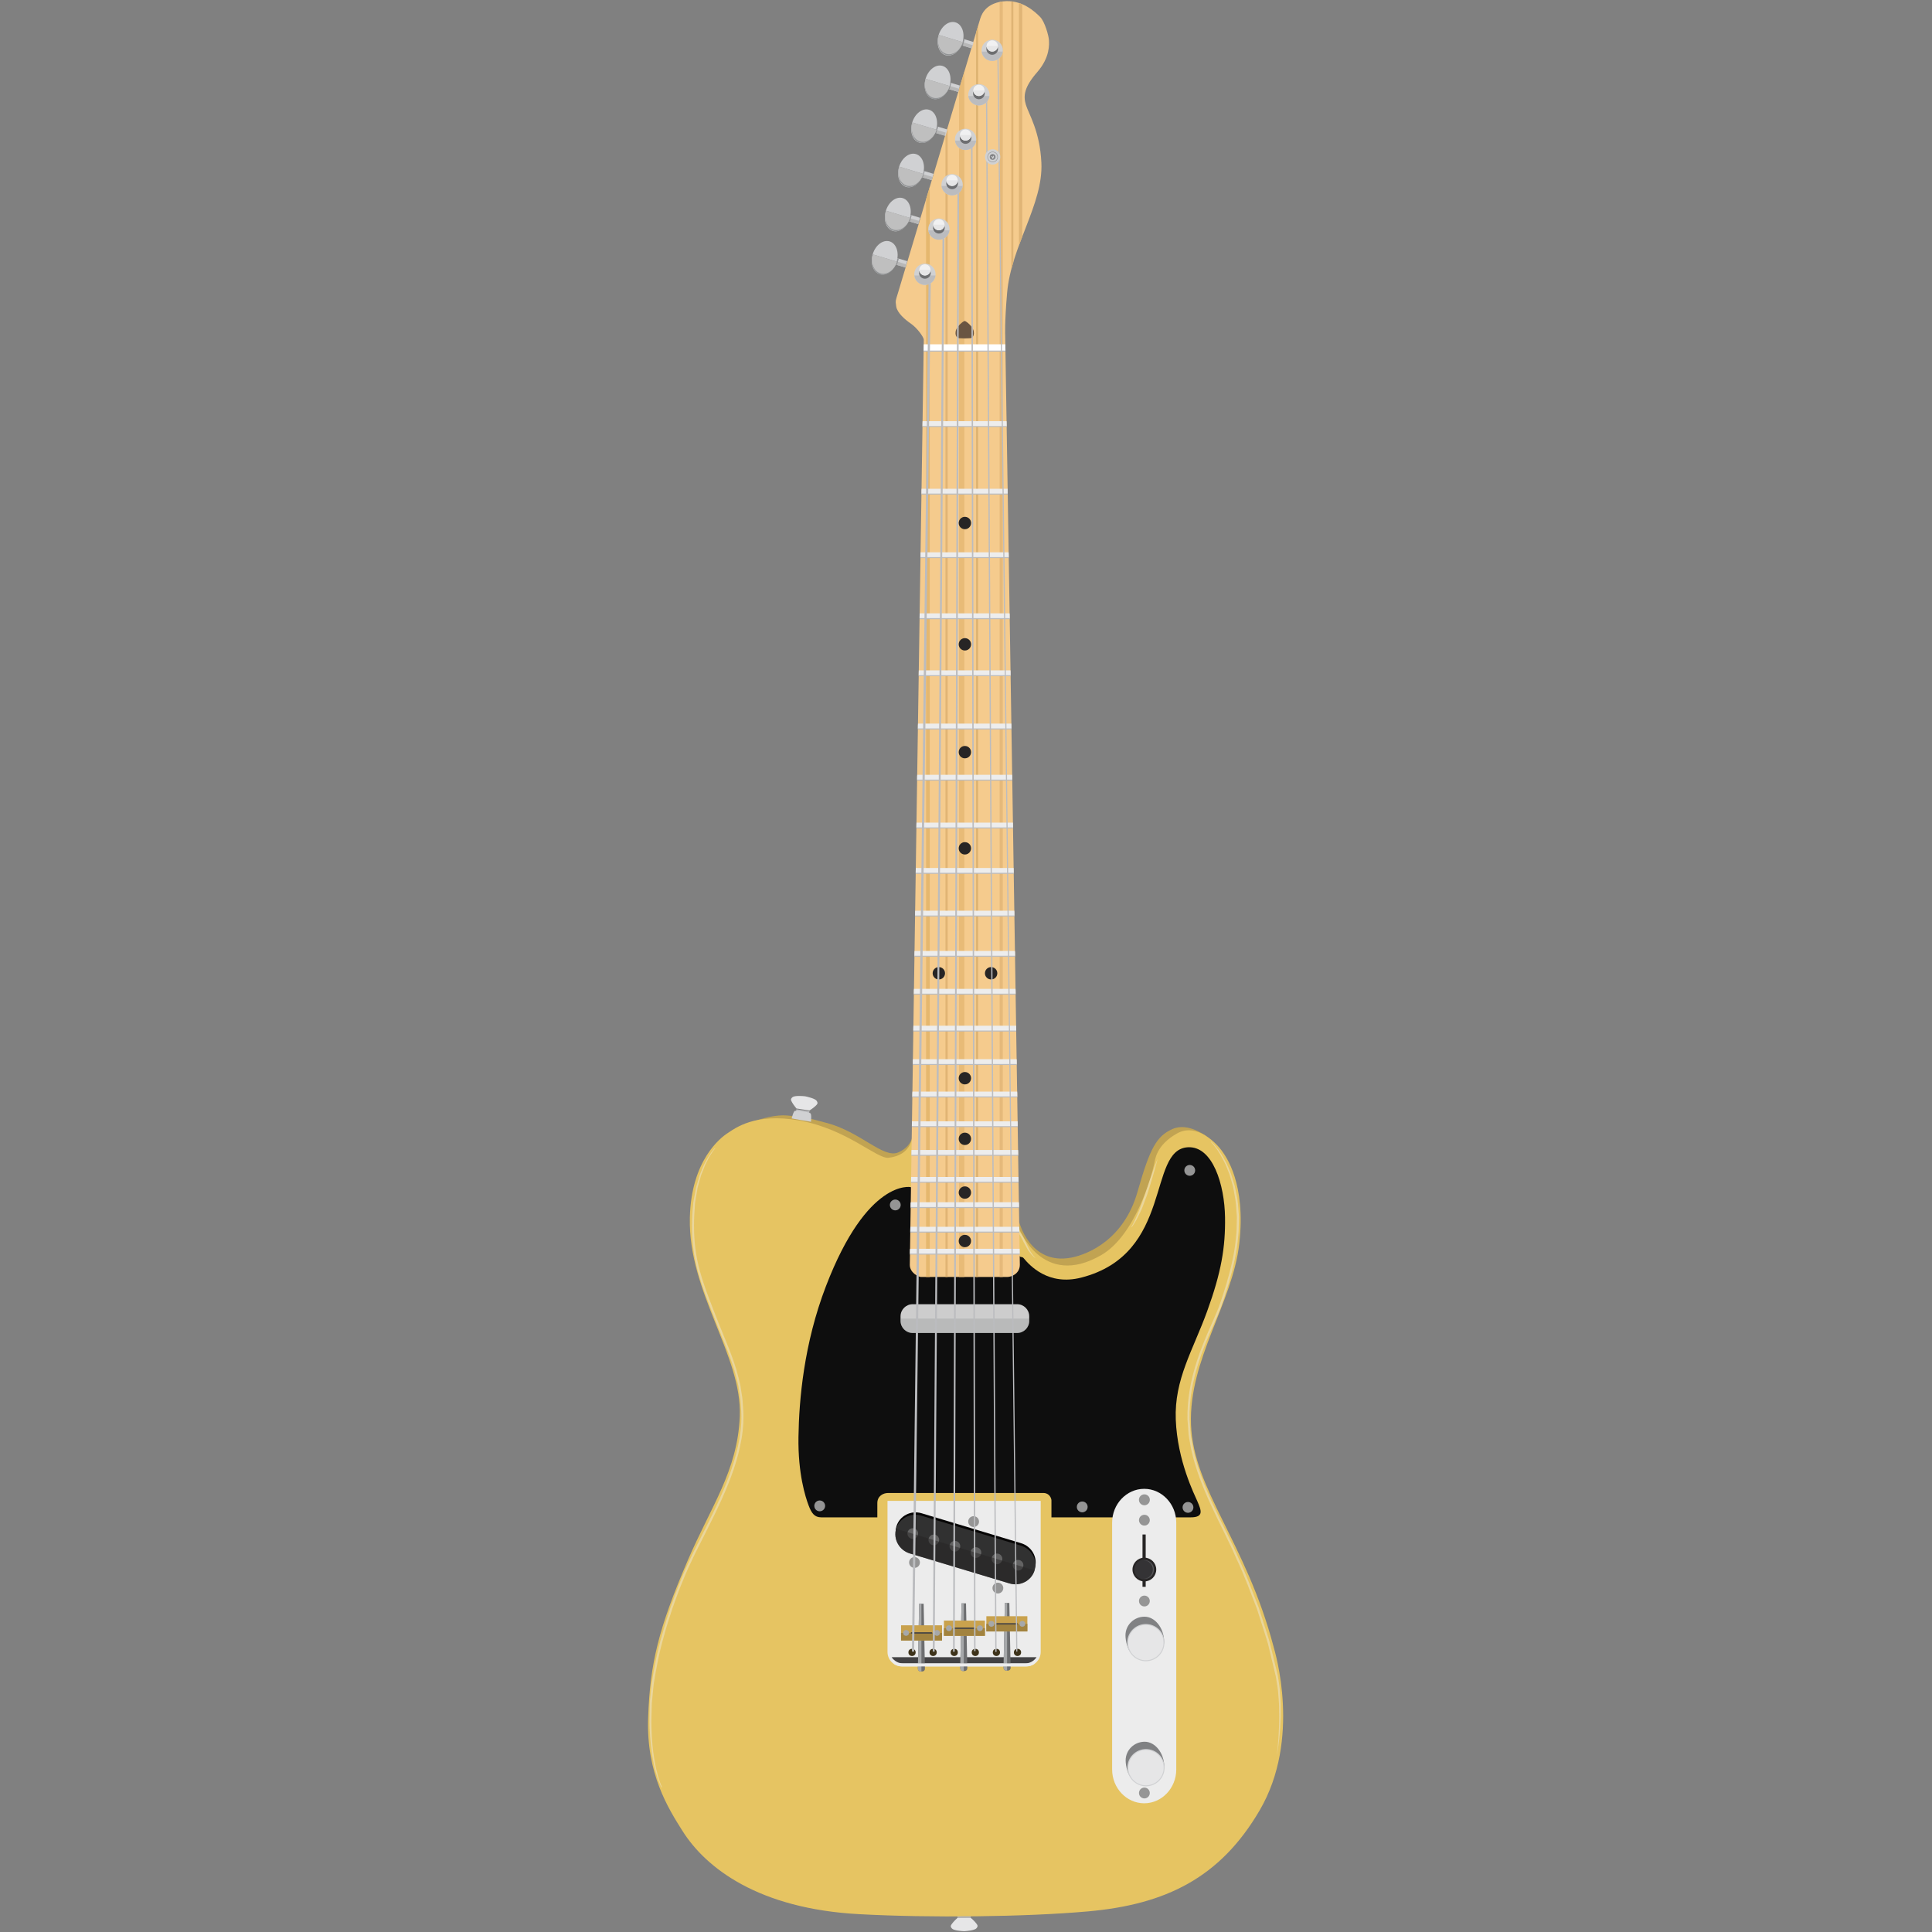 <?xml version="1.0" encoding="UTF-8" standalone="no"?>
<svg
   xmlns:dc="http://purl.org/dc/elements/1.1/"
   xmlns:cc="http://creativecommons.org/ns#"
   xmlns:rdf="http://www.w3.org/1999/02/22-rdf-syntax-ns#"
   xmlns:svg="http://www.w3.org/2000/svg"
   xmlns="http://www.w3.org/2000/svg"
   xmlns:sodipodi="http://sodipodi.sourceforge.net/DTD/sodipodi-0.dtd"
   xmlns:inkscape="http://www.inkscape.org/namespaces/inkscape"
   enable-background="new 0 0 512 512"
   height="512"
   id="guitar2"
   version="1.1"
   viewBox="0 0 512 512"
   width="512"
   xml:space="preserve"
   inkscape:version="0.48.5 r10040"
   sodipodi:docname="telecaster.svg"><rect x="0" y="0" width="512" height="512" fill="#808080" stroke="none"/><defs
     id="defs499" /><sodipodi:namedview
     pagecolor="#ffffff"
     bordercolor="#666666"
     borderopacity="1"
     objecttolerance="10"
     gridtolerance="10"
     guidetolerance="10"
     inkscape:pageopacity="0"
     inkscape:pageshadow="2"
     inkscape:window-width="1920"
     inkscape:window-height="1018"
     id="namedview497"
     showgrid="false"
     inkscape:zoom="1.84375"
     inkscape:cx="281.97547"
     inkscape:cy="341.73752"
     inkscape:window-x="1912"
     inkscape:window-y="-8"
     inkscape:window-maximized="1"
     inkscape:current-layer="guitar2" /><g
     id="g3478"
     transform="matrix(0.999,0,0,0.999,0.15,0.299)"><path
       id="path3"
       d="m 270.148,323.639 c 0,0 2.82,11.807 13.898,9.676 4.455,-0.857 13.969,-4.799 17.566,-17.482 3.301,-11.631 5.057,-14.738 9.256,-16.624 4.199,-1.886 9.068,1.956 9.068,1.956 l -21.15,28.037 -15.512,12.598 -10.541,-6.514 -2.271,-4.424 -0.314,-7.223 z"
       inkscape:connector-curvature="0"
       style="fill:#c1a352" /><path
       id="path5"
       d="m 193.98,299.551 c 0,0 8.912,-4.457 14.654,-3.942 5.742,0.515 6.78,1.026 10.455,1.971 8.998,2.313 15.093,9.542 19.037,7.831 4.372,-1.896 3.872,-5.688 3.872,-5.688 l -1.228,10.112 -46.79,-10.284 z"
       inkscape:connector-curvature="0"
       style="fill:#c1a352" /><path
       id="path7"
       d="m 241.851,301.061 c 0,0 -0.036,5.063 -6.289,5.766 -3.11,0.35 -11.016,-7.631 -23.734,-9.901 -11.728,-2.094 -17.011,2.115 -18.93,3.349 -1.918,1.234 -9.704,7.216 -10.049,22.492 -0.448,19.84 13.891,36.482 13.252,52.644 -0.572,14.487 -7.689,23.961 -13.833,38.296 -7.699,17.962 -9.987,27.129 -10.484,41.79 -0.497,14.661 5.295,23.881 9.174,29.997 6.217,9.801 20.166,20.542 46.741,21.986 18.836,1.023 44.222,0.734 60.72,-0.728 20.711,-1.835 35.107,-8.922 45.576,-26.793 11.125,-18.992 4.084,-42.006 3.703,-43.442 -7.383,-27.896 -21.283,-41.612 -21.904,-58.922 -0.621,-17.311 11.031,-32.174 12.814,-48.052 1.781,-15.878 -3.494,-22.971 -4.66,-24.608 -1.168,-1.638 -6.527,-7.614 -11.939,-4.514 -5.414,3.1 -5.727,6.797 -5.971,8.008 -0.637,3.147 -5.037,18.961 -13.979,24.172 -15.883,9.256 -21.988,-7.28 -21.988,-7.28 l -28.22,-24.26 z"
       inkscape:connector-curvature="0"
       style="fill:#e6c462" /><g
       id="g9"
       style="opacity:0.4"><path
         id="path11"
         d="m 189.607,304.306 c 0,0 -0.482,0.505 -1.164,1.604 -0.17,0.275 -0.36,0.582 -0.57,0.92 -0.178,0.356 -0.372,0.745 -0.581,1.165 -0.456,0.821 -0.808,1.845 -1.261,2.963 -0.25,0.551 -0.375,1.181 -0.568,1.818 -0.178,0.643 -0.365,1.314 -0.56,2.016 -0.123,0.718 -0.25,1.465 -0.383,2.239 -0.118,0.776 -0.315,1.57 -0.33,2.415 -0.273,3.34 -0.393,7.18 0.105,11.281 0.473,4.12 1.756,8.442 3.454,12.893 0.832,2.236 1.725,4.513 2.646,6.845 0.94,2.322 1.9,4.694 2.877,7.106 0.924,2.438 1.855,4.936 2.479,7.56 0.159,0.654 0.319,1.311 0.479,1.97 0.106,0.67 0.212,1.341 0.318,2.014 0.089,0.676 0.246,1.346 0.281,2.029 l 0.142,2.053 c 0.137,1.371 0.093,2.762 0.058,4.131 l -0.183,2.084 c -0.07,0.693 -0.204,1.375 -0.303,2.064 -0.476,2.742 -1.192,5.448 -2.092,8.086 -1.81,5.277 -4.208,10.314 -6.662,15.199 -1.228,2.441 -2.445,4.862 -3.648,7.255 -1.153,2.398 -2.278,4.814 -3.228,7.221 -1.019,2.384 -1.84,4.809 -2.693,7.156 -0.759,2.382 -1.562,4.693 -2.155,7 -1.343,4.571 -2.167,9.002 -2.811,13.1 -0.1,1.031 -0.199,2.041 -0.294,3.028 -0.078,0.998 -0.224,1.936 -0.217,2.891 -0.024,1.895 -0.149,3.702 -0.083,5.383 0.091,3.362 0.354,6.298 0.783,8.679 0.215,1.19 0.401,2.255 0.653,3.16 0.115,0.455 0.221,0.877 0.319,1.263 0.123,0.379 0.234,0.723 0.334,1.03 0.401,1.234 0.721,1.842 0.721,1.842 l -0.154,0.086 c 0,0 -0.349,-0.617 -0.791,-1.848 -0.111,-0.308 -0.234,-0.651 -0.37,-1.03 -0.11,-0.386 -0.23,-0.808 -0.361,-1.263 -0.29,-0.905 -0.498,-1.975 -0.724,-3.173 -0.461,-2.396 -0.763,-5.345 -0.896,-8.746 -0.086,-1.699 0.017,-3.494 0.018,-5.393 -0.025,-0.947 0.133,-1.94 0.208,-2.929 0.098,-0.996 0.197,-2.015 0.298,-3.056 0.648,-4.126 1.48,-8.583 2.829,-13.175 1.263,-4.613 2.899,-9.388 4.874,-14.222 0.963,-2.437 2.074,-4.821 3.242,-7.25 1.205,-2.394 2.423,-4.815 3.652,-7.258 2.451,-4.877 4.839,-9.894 6.635,-15.128 1.741,-5.239 2.963,-10.705 2.495,-16.156 l -0.14,-2.028 c -0.034,-0.677 -0.188,-1.337 -0.277,-2.003 -0.105,-0.665 -0.209,-1.327 -0.313,-1.988 -0.158,-0.65 -0.316,-1.299 -0.473,-1.945 -0.615,-2.591 -1.537,-5.068 -2.457,-7.494 -0.976,-2.412 -1.936,-4.784 -2.875,-7.106 -0.918,-2.329 -1.815,-4.616 -2.647,-6.853 -1.701,-4.458 -3.005,-8.848 -3.482,-13.017 -0.504,-4.178 -0.397,-8.005 -0.048,-11.399 0.028,-0.852 0.239,-1.655 0.37,-2.438 0.146,-0.781 0.287,-1.534 0.421,-2.258 0.208,-0.706 0.407,-1.384 0.597,-2.032 0.206,-0.643 0.341,-1.274 0.603,-1.83 0.481,-1.123 0.833,-2.16 1.337,-2.972 0.228,-0.416 0.438,-0.801 0.631,-1.153 0.225,-0.334 0.429,-0.638 0.611,-0.909 0.732,-1.087 1.237,-1.576 1.237,-1.576 l 0.087,0.079 z"
         inkscape:connector-curvature="0"
         style="fill:#f1f1f2" /></g><g
       id="g13"
       style="opacity:0.4"><path
         id="path15"
         d="m 338.583,465.174 c -0.001,0 0.084,-0.662 0.209,-1.905 0.05,-0.623 0.111,-1.391 0.183,-2.294 0.035,-0.906 0.121,-1.943 0.161,-3.107 0.007,-1.165 0.103,-2.453 0.04,-3.855 -0.013,-0.701 -0.025,-1.431 -0.038,-2.188 -0.031,-0.755 -0.108,-1.535 -0.163,-2.343 -0.063,-1.616 -0.417,-3.317 -0.687,-5.086 -0.427,-1.773 -0.875,-3.638 -1.344,-5.583 -0.233,-0.973 -0.473,-1.966 -0.716,-2.978 -0.258,-1.008 -0.619,-2.002 -0.932,-3.03 -0.652,-2.05 -1.327,-4.168 -2.021,-6.346 -1.668,-4.263 -3.301,-8.81 -5.455,-13.321 -1.959,-4.596 -4.428,-9.145 -6.618,-13.928 -2.208,-4.769 -4.218,-9.77 -5.359,-15.02 -0.226,-1.323 -0.523,-2.636 -0.688,-3.965 -0.1,-1.338 -0.2,-2.675 -0.3,-4.009 -0.058,-2.665 0.175,-5.345 0.615,-7.946 0.896,-5.216 2.676,-10.134 4.64,-14.738 0.977,-2.307 2.033,-4.535 2.923,-6.754 0.824,-2.235 1.554,-4.493 2.208,-6.675 1.273,-4.384 2.232,-8.62 2.525,-12.594 0.146,-0.987 0.115,-1.963 0.151,-2.914 0.013,-0.476 0.024,-0.945 0.036,-1.41 l 0.015,-0.691 -0.053,-0.682 c -0.153,-1.817 -0.205,-3.504 -0.563,-5.104 -0.15,-0.798 -0.266,-1.58 -0.43,-2.317 -0.208,-0.722 -0.408,-1.418 -0.601,-2.087 -0.096,-0.334 -0.19,-0.662 -0.282,-0.983 -0.123,-0.312 -0.244,-0.615 -0.362,-0.913 -0.238,-0.595 -0.466,-1.162 -0.681,-1.7 -1.015,-2.082 -1.944,-3.66 -2.713,-4.639 -0.36,-0.509 -0.683,-0.859 -0.895,-1.102 -0.211,-0.242 -0.334,-0.352 -0.334,-0.352 l 0.082,-0.092 c 0,-0.001 0.133,0.107 0.356,0.343 0.225,0.234 0.567,0.576 0.954,1.072 0.829,0.95 1.839,2.507 2.887,4.611 0.228,0.541 0.469,1.111 0.721,1.71 0.124,0.3 0.252,0.606 0.383,0.92 0.1,0.325 0.201,0.658 0.306,0.998 0.207,0.68 0.424,1.388 0.648,2.121 0.178,0.741 0.306,1.517 0.47,2.313 0.396,1.575 0.45,3.359 0.602,5.176 l 0.054,0.691 -0.015,0.701 c -0.012,0.471 -0.023,0.946 -0.035,1.428 -0.037,0.963 -0.007,1.952 -0.154,2.949 -0.297,4.019 -1.264,8.29 -2.545,12.701 -0.663,2.21 -1.382,4.438 -2.223,6.72 -0.902,2.251 -1.955,4.47 -2.929,6.77 -1.955,4.584 -3.718,9.461 -4.603,14.615 -0.434,2.576 -0.662,5.191 -0.606,7.84 0.099,1.316 0.197,2.635 0.296,3.954 0.163,1.313 0.458,2.609 0.681,3.916 1.128,5.188 3.121,10.151 5.321,14.903 2.184,4.768 4.654,9.318 6.621,13.931 2.16,4.524 3.8,9.088 5.475,13.365 0.697,2.19 1.376,4.322 2.032,6.385 0.314,1.034 0.678,2.038 0.936,3.047 0.244,1.012 0.483,2.005 0.717,2.978 0.469,1.945 0.917,3.81 1.345,5.583 0.162,0.922 0.267,1.798 0.397,2.662 0.15,0.858 0.2,1.7 0.245,2.516 0.046,0.815 0.114,1.604 0.137,2.365 10e-4,0.763 0.002,1.497 0.003,2.203 0.023,1.412 -0.108,2.704 -0.148,3.873 -0.149,2.335 -0.393,4.157 -0.56,5.397 -0.184,1.239 -0.299,1.896 -0.299,1.896 l -0.023,-0.002 z"
         inkscape:connector-curvature="0"
         style="fill:#f1f1f2" /></g><path
       id="path17"
       d="m 232.584,402.217 c 0,0 0,-1.899 0,-3.791 0,-1.893 1.597,-2.668 2.808,-2.668 1.211,0 39.717,0 41.275,0 1.558,0 2.105,1.402 2.105,1.966 0,0.564 0,4.493 0,4.493 0,0 33.314,0 36.924,0 3.611,0 2.807,-1.869 1.795,-4.238 -0.773,-1.814 -5.311,-10.73 -5.738,-21.675 -0.42,-10.738 4.564,-18.393 8.328,-28.776 3.764,-10.385 4.855,-16.941 4.74,-24.914 -0.121,-8.614 -3.279,-18.979 -9.893,-18.57 -10.801,0.666 -3.688,28.254 -28.236,34.57 -8.783,2.26 -13.742,-3.273 -15.309,-5.17 -0.271,-0.328 -0.754,-0.301 -0.754,-0.301 l -29.201,-18.532 c 0,0 -11.47,-2.36 -22.463,26.253 -5.883,15.313 -7.152,30.188 -7.301,40.013 -0.148,9.825 1.853,15.934 2.667,18.111 0.814,2.177 1.583,3.212 3.37,3.229 1.789,0.016 14.883,0 14.883,0 z"
       inkscape:connector-curvature="0"
       style="fill:#0e0e0e" /><path
       id="path19"
       d="m 269.675,345.678 c 1.762,0 3.203,1.441 3.203,3.203 v 1.225 c 0,1.762 -1.441,3.203 -3.203,3.203 h -27.732 c -1.762,0 -3.203,-1.441 -3.203,-3.203 v -1.225 c 0,-1.762 1.441,-3.203 3.203,-3.203 h 27.732 z"
       inkscape:connector-curvature="0"
       style="fill:#cdcdcd" /><g
       id="g21"
       style="opacity:0.4"><path
         id="path23"
         d="m 299.979,325.199 c 0,10e-4 0.153,-0.261 0.392,-0.731 0.221,-0.479 0.586,-1.13 0.929,-1.963 0.337,-0.836 0.799,-1.777 1.167,-2.841 0.38,-1.058 0.784,-2.187 1.188,-3.314 0.382,-1.144 0.763,-2.286 1.119,-3.358 0.359,-1.071 0.726,-2.062 1.023,-2.915 0.613,-1.701 1.06,-2.823 1.06,-2.823 l 0.035,0.012 c 0,0 -0.291,1.172 -0.783,2.913 -0.254,0.867 -0.533,1.886 -0.865,2.965 -0.334,1.08 -0.69,2.231 -1.046,3.383 -0.409,1.14 -0.853,2.269 -1.25,3.332 -0.182,0.538 -0.428,1.03 -0.663,1.496 -0.23,0.467 -0.448,0.908 -0.649,1.315 -0.383,0.823 -0.847,1.441 -1.103,1.901 -0.283,0.446 -0.474,0.682 -0.474,0.682 l -0.08,-0.054 z"
         inkscape:connector-curvature="0"
         style="fill:#f1f1f2" /></g><g
       id="g25"
       style="opacity:0.4"><path
         id="path27"
         d="m 270.075,326.032 c 0,0 0.352,0.413 0.783,1.111 0.204,0.352 0.472,0.748 0.673,1.217 0.217,0.452 0.447,0.935 0.679,1.417 0.233,0.481 0.467,0.964 0.686,1.415 0.267,0.414 0.515,0.8 0.728,1.131 0.104,0.168 0.234,0.297 0.332,0.425 0.103,0.126 0.192,0.235 0.266,0.325 0.156,0.169 0.256,0.257 0.257,0.257 l -0.045,0.061 c 0,0 -0.112,-0.076 -0.295,-0.23 -0.085,-0.081 -0.189,-0.181 -0.309,-0.294 -0.114,-0.119 -0.268,-0.233 -0.391,-0.396 -0.25,-0.326 -0.543,-0.705 -0.855,-1.112 -0.245,-0.438 -0.505,-0.906 -0.766,-1.375 -0.122,-0.221 -0.274,-0.485 -0.385,-0.715 -0.117,-0.232 -0.232,-0.461 -0.344,-0.682 -0.211,-0.448 -0.461,-0.837 -0.653,-1.184 -0.398,-0.678 -0.702,-1.114 -0.702,-1.114 l 0.341,-0.257 z"
         inkscape:connector-curvature="0"
         style="fill:#f1f1f2" /></g><path
       id="path29"
       d="m 303.376,394.651 c 4.68,0 8.508,4.035 8.508,8.969 v 65.479 c 0,4.934 -3.828,8.97 -8.508,8.97 -4.678,0 -8.506,-4.036 -8.506,-8.97 V 403.62 c 10e-4,-4.934 3.829,-8.969 8.506,-8.969 z"
       inkscape:connector-curvature="0"
       style="fill:#ececec" /><circle
       id="circle31"
       r="1.435"
       cy="399.173"
       cx="217.3"
       sodipodi:cx="217.3"
       sodipodi:cy="399.173"
       sodipodi:rx="1.4349999"
       sodipodi:ry="1.4349999"
       style="fill:#959595"
       d="m 218.735,399.173 c 0,0.793 -0.642,1.435 -1.435,1.435 -0.793,0 -1.435,-0.642 -1.435,-1.435 0,-0.793 0.642,-1.435 1.435,-1.435 0.793,0 1.435,0.642 1.435,1.435 z" /><circle
       id="circle33"
       r="1.435"
       cy="319.344"
       cx="237.346"
       sodipodi:cx="237.34599"
       sodipodi:cy="319.34399"
       sodipodi:rx="1.4349999"
       sodipodi:ry="1.4349999"
       style="fill:#959595"
       d="m 238.781,319.344 c 0,0.793 -0.642,1.435 -1.435,1.435 -0.793,0 -1.435,-0.642 -1.435,-1.435 0,-0.793 0.642,-1.435 1.435,-1.435 0.793,0 1.435,0.642 1.435,1.435 z" /><circle
       id="circle35"
       r="1.435"
       cy="399.447"
       cx="286.941"
       sodipodi:cx="286.94101"
       sodipodi:cy="399.44699"
       sodipodi:rx="1.4349999"
       sodipodi:ry="1.4349999"
       style="fill:#959595"
       d="m 288.376,399.447 c 0,0.793 -0.642,1.435 -1.435,1.435 -0.793,0 -1.435,-0.642 -1.435,-1.435 0,-0.793 0.642,-1.435 1.435,-1.435 0.793,0 1.435,0.642 1.435,1.435 z" /><circle
       id="circle37"
       r="1.435"
       cy="310.173"
       cx="315.46"
       sodipodi:cx="315.45999"
       sodipodi:cy="310.173"
       sodipodi:rx="1.4349999"
       sodipodi:ry="1.4349999"
       style="fill:#959595"
       d="m 316.895,310.173 c 0,0.793 -0.642,1.435 -1.435,1.435 -0.793,0 -1.435,-0.642 -1.435,-1.435 0,-0.793 0.642,-1.435 1.435,-1.435 0.793,0 1.435,0.642 1.435,1.435 z" /><circle
       id="circle39"
       r="1.435"
       cy="399.572"
       cx="314.992"
       sodipodi:cx="314.992"
       sodipodi:cy="399.57199"
       sodipodi:rx="1.4349999"
       sodipodi:ry="1.4349999"
       style="fill:#959595"
       d="m 316.427,399.572 c 0,0.793 -0.642,1.435 -1.435,1.435 -0.793,0 -1.435,-0.642 -1.435,-1.435 0,-0.793 0.642,-1.435 1.435,-1.435 0.793,0 1.435,0.642 1.435,1.435 z" /><path
       id="path41"
       d="m 238.74,349.494 v 0.612 c 0,1.762 1.441,3.203 3.203,3.203 h 27.732 c 1.762,0 3.203,-1.441 3.203,-3.203 v -0.612 H 238.74 z"
       inkscape:connector-curvature="0"
       style="opacity:0.2;fill:#6d6e70" /><g
       id="g43"><path
         id="path45"
         d="m 216.255,293.018 c 0.387,-0.402 0.667,-0.606 0.25,-1.275 -0.395,-0.633 -2.504,-1.104 -3.042,-1.214 l 0.001,-0.005 c 0,0 -0.026,-0.004 -0.064,-0.008 -0.037,-0.008 -0.063,-0.012 -0.063,-0.012 l -10e-4,0.006 c -0.546,-0.055 -2.701,-0.234 -3.266,0.252 -0.598,0.515 -0.391,0.792 -0.142,1.293 0.307,0.614 1.205,1.702 1.205,1.702 l 1.669,0.255 0.127,0.02 1.669,0.254 c 0,0 1.181,-0.772 1.657,-1.268 z"
         inkscape:connector-curvature="0"
         style="fill:#e6e6e7" /><rect
         id="rect47"
         y="292.581"
         x="212.499"
         width="0.636"
         transform="matrix(-0.15,0.989,-0.989,-0.15,535.82,128.222)"
         height="3.51"
         style="fill:#bbbcbf" /><path
         id="path49"
         d="m 212.118,296.802 c 0.539,0.082 1.438,0.206 2.867,0.472 -0.002,-0.262 0.229,-2.079 -0.206,-2.283 -0.556,-0.262 -1.84,-0.441 -1.992,-0.462 -0.151,-0.026 -1.43,-0.237 -2.039,-0.153 -0.404,0.057 -0.786,1.714 -0.899,2.004 1.115,0.212 1.896,0.365 2.269,0.422 z"
         inkscape:connector-curvature="0"
         style="fill:#d0d1d3" /></g><g
       id="g51"><path
         id="path53"
         d="m 235.28,397.85 v 40.066 c 0,2.114 1.729,3.844 3.844,3.844 h 32.956 c 2.113,0 3.844,-1.729 3.844,-3.844 V 397.85 H 235.28 z"
         inkscape:connector-curvature="0"
         style="fill:#ececec" /><path
         id="path55"
         d="m 236.377,439.309 c 0.675,1.009 1.824,1.677 3.123,1.677 h 32.203 c 1.299,0 2.447,-0.668 3.123,-1.677 h -38.449 z"
         inkscape:connector-curvature="0"
         style="fill:#434244" /><g
         id="g57"><path
           id="path59"
           d="m 270.732,409.075 c 2.832,0.852 4.471,3.808 3.643,6.566 -0.832,2.76 -3.828,4.32 -6.662,3.467 l -26.418,-7.947 c -2.833,-0.854 -4.472,-3.809 -3.642,-6.568 0.83,-2.758 3.828,-4.319 6.661,-3.467 l 26.418,7.949 z"
           inkscape:connector-curvature="0"
           style="fill:#060505" /><path
           id="path61"
           d="m 270.656,409.711 c 2.832,0.854 4.473,3.809 3.643,6.568 -0.832,2.76 -3.828,4.319 -6.66,3.467 l -26.42,-7.948 c -2.833,-0.853 -4.472,-3.808 -3.642,-6.567 0.83,-2.759 3.828,-4.319 6.661,-3.468 l 26.418,7.948 z"
           inkscape:connector-curvature="0"
           style="fill:#313131" /><circle
           id="circle63"
           r="1.416"
           cy="406.514"
           cx="241.986"
           sodipodi:cx="241.98599"
           sodipodi:cy="406.51401"
           sodipodi:rx="1.416"
           sodipodi:ry="1.416"
           style="fill:#636363"
           d="m 243.402,406.514 c 0,0.782 -0.634,1.416 -1.416,1.416 -0.782,0 -1.416,-0.634 -1.416,-1.416 0,-0.782 0.634,-1.416 1.416,-1.416 0.782,0 1.416,0.634 1.416,1.416 z" /><circle
           id="circle65"
           r="1.416"
           cy="408.194"
           cx="247.571"
           sodipodi:cx="247.571"
           sodipodi:cy="408.194"
           sodipodi:rx="1.416"
           sodipodi:ry="1.416"
           style="fill:#636363"
           d="m 248.987,408.194 c 0,0.782 -0.634,1.416 -1.416,1.416 -0.782,0 -1.416,-0.634 -1.416,-1.416 0,-0.782 0.634,-1.416 1.416,-1.416 0.782,0 1.416,0.634 1.416,1.416 z" /><circle
           id="circle67"
           r="1.416"
           cy="409.875"
           cx="253.157"
           sodipodi:cx="253.157"
           sodipodi:cy="409.875"
           sodipodi:rx="1.416"
           sodipodi:ry="1.416"
           style="fill:#636363"
           d="m 254.573,409.875 c 0,0.782 -0.634,1.416 -1.416,1.416 -0.782,0 -1.416,-0.634 -1.416,-1.416 0,-0.782 0.634,-1.416 1.416,-1.416 0.782,0 1.416,0.634 1.416,1.416 z" /><path
           id="path69"
           d="m 259.148,410.2 c 0.752,0.227 1.174,1.016 0.951,1.765 -0.227,0.749 -1.014,1.173 -1.766,0.946 -0.748,-0.225 -1.172,-1.014 -0.947,-1.762 0.227,-0.749 1.016,-1.174 1.762,-0.949 z"
           inkscape:connector-curvature="0"
           style="fill:#636363" /><circle
           id="circle71"
           r="1.416"
           cy="413.237"
           cx="264.328"
           sodipodi:cx="264.328"
           sodipodi:cy="413.237"
           sodipodi:rx="1.416"
           sodipodi:ry="1.416"
           style="fill:#636363"
           d="m 265.744,413.237 c 0,0.782 -0.634,1.416 -1.416,1.416 -0.782,0 -1.416,-0.634 -1.416,-1.416 0,-0.782 0.634,-1.416 1.416,-1.416 0.782,0 1.416,0.634 1.416,1.416 z" /><path
           id="path73"
           d="m 270.322,413.561 c 0.75,0.226 1.174,1.016 0.947,1.764 -0.225,0.748 -1.014,1.174 -1.762,0.947 -0.752,-0.225 -1.174,-1.014 -0.949,-1.762 0.225,-0.75 1.014,-1.175 1.764,-0.949 z"
           inkscape:connector-curvature="0"
           style="fill:#636363" /><path
           id="path75"
           d="m 237.576,405.231 0,0 c -0.83,2.76 0.809,5.715 3.642,6.567 l 26.42,7.948 c 2.832,0.853 5.828,-0.707 6.66,-3.467 l 0,0 -36.722,-11.048 z"
           inkscape:connector-curvature="0"
           style="opacity:0.5;fill:#272525" /></g><g
         id="g77"><path
           id="path79"
           d="m 254.919,425.035 -0.34,17.239 c -0.008,0.393 0.307,0.713 0.699,0.713 h 0.476 c 0.392,0 0.707,-0.32 0.699,-0.713 l -0.341,-17.239 h -1.193 z"
           inkscape:connector-curvature="0"
           style="fill:#6d6e70" /><path
           id="path81"
           d="m 255.278,442.987 h 0.238 v -17.952 h -0.597 l -0.34,17.239 c -0.008,0.393 0.306,0.713 0.699,0.713 z"
           inkscape:connector-curvature="0"
           style="fill:#a6a8aa" /></g><g
         id="g83"><path
           id="path85"
           d="m 266.41,424.918 -0.34,17.239 c -0.008,0.392 0.307,0.714 0.699,0.714 h 0.477 c 0.391,0 0.707,-0.322 0.699,-0.714 l -0.342,-17.239 h -1.193 z"
           inkscape:connector-curvature="0"
           style="fill:#6d6e70" /><path
           id="path87"
           d="m 266.769,442.872 h 0.238 v -17.953 h -0.598 l -0.34,17.239 c -0.007,0.391 0.307,0.714 0.7,0.714 z"
           inkscape:connector-curvature="0"
           style="fill:#a6a8aa" /></g><g
         id="g89"><path
           id="path91"
           d="m 243.679,425.147 -0.341,17.239 c -0.007,0.393 0.307,0.714 0.7,0.714 h 0.476 c 0.392,0 0.707,-0.321 0.699,-0.714 l -0.341,-17.239 h -1.193 z"
           inkscape:connector-curvature="0"
           style="fill:#6d6e70" /><path
           id="path93"
           d="m 244.038,443.1 h 0.238 v -17.953 h -0.597 l -0.341,17.239 c -0.007,0.393 0.307,0.714 0.7,0.714 z"
           inkscape:connector-curvature="0"
           style="fill:#a6a8aa" /></g><g
         id="g95"><rect
           id="rect97"
           y="430.854"
           x="238.874"
           width="10.876"
           height="4.041"
           style="fill:#c9a24d" /><rect
           id="rect99"
           y="432.875"
           x="238.874"
           width="10.876"
           height="2.02"
           style="fill:#a2833f" /><circle
           id="circle101"
           r="0.773"
           cy="432.875"
           cx="240.211"
           sodipodi:cx="240.211"
           sodipodi:cy="432.875"
           sodipodi:rx="0.773"
           sodipodi:ry="0.773"
           style="fill:#a6a8aa"
           d="m 240.984,432.875 c 0,0.427 -0.346,0.773 -0.773,0.773 -0.427,0 -0.773,-0.346 -0.773,-0.773 0,-0.427 0.346,-0.773 0.773,-0.773 0.427,0 0.773,0.346 0.773,0.773 z" /><circle
           id="circle103"
           r="0.773"
           cy="432.875"
           cx="248.413"
           sodipodi:cx="248.41299"
           sodipodi:cy="432.875"
           sodipodi:rx="0.773"
           sodipodi:ry="0.773"
           style="fill:#a6a8aa"
           d="m 249.186,432.875 c 0,0.427 -0.346,0.773 -0.773,0.773 -0.427,0 -0.773,-0.346 -0.773,-0.773 0,-0.427 0.346,-0.773 0.773,-0.773 0.427,0 0.773,0.346 0.773,0.773 z" /><rect
           id="rect105"
           y="432.697"
           x="241.489"
           width="5.646"
           height="0.356"
           style="fill:#434244" /></g><g
         id="g107"><rect
           id="rect109"
           y="429.604"
           x="250.249"
           width="10.876"
           height="4.041"
           style="fill:#c9a24d" /><rect
           id="rect111"
           y="431.625"
           x="250.249"
           width="10.876"
           height="2.021"
           style="fill:#a2833f" /><circle
           id="circle113"
           r="0.772"
           cy="431.625"
           cx="251.586"
           sodipodi:cx="251.586"
           sodipodi:cy="431.625"
           sodipodi:rx="0.77200001"
           sodipodi:ry="0.77200001"
           style="fill:#a6a8aa"
           d="m 252.358,431.625 c 0,0.426 -0.346,0.772 -0.772,0.772 -0.426,0 -0.772,-0.346 -0.772,-0.772 0,-0.426 0.346,-0.772 0.772,-0.772 0.426,0 0.772,0.346 0.772,0.772 z" /><circle
           id="circle115"
           r="0.772"
           cy="431.625"
           cx="259.787"
           sodipodi:cx="259.78699"
           sodipodi:cy="431.625"
           sodipodi:rx="0.77200001"
           sodipodi:ry="0.77200001"
           style="fill:#a6a8aa"
           d="m 260.559,431.625 c 0,0.426 -0.346,0.772 -0.772,0.772 -0.426,0 -0.772,-0.346 -0.772,-0.772 0,-0.426 0.346,-0.772 0.772,-0.772 0.426,0 0.772,0.346 0.772,0.772 z" /><rect
           id="rect117"
           y="431.446"
           x="252.864"
           width="5.646"
           height="0.357"
           style="fill:#434244" /></g><g
         id="g119"><rect
           id="rect121"
           y="428.444"
           x="261.51"
           width="10.875"
           height="4.041"
           style="fill:#c9a24d" /><rect
           id="rect123"
           y="430.463"
           x="261.51"
           width="10.875"
           height="2.021"
           style="fill:#a2833f" /><circle
           id="circle125"
           r="0.772"
           cy="430.464"
           cx="262.845"
           sodipodi:cx="262.845"
           sodipodi:cy="430.46399"
           sodipodi:rx="0.77200001"
           sodipodi:ry="0.77200001"
           style="fill:#a6a8aa"
           d="m 263.617,430.464 c 0,0.426 -0.346,0.772 -0.772,0.772 -0.426,0 -0.772,-0.346 -0.772,-0.772 0,-0.426 0.346,-0.772 0.772,-0.772 0.426,0 0.772,0.346 0.772,0.772 z" /><circle
           id="circle127"
           r="0.772"
           cy="430.464"
           cx="271.046"
           sodipodi:cx="271.04599"
           sodipodi:cy="430.46399"
           sodipodi:rx="0.77200001"
           sodipodi:ry="0.77200001"
           style="fill:#a6a8aa"
           d="m 271.818,430.464 c 0,0.426 -0.346,0.772 -0.772,0.772 -0.426,0 -0.772,-0.346 -0.772,-0.772 0,-0.426 0.346,-0.772 0.772,-0.772 0.426,0 0.772,0.346 0.772,0.772 z" /><rect
           id="rect129"
           y="430.286"
           x="264.123"
           width="5.646"
           height="0.356"
           style="fill:#434244" /></g><path
         id="path131"
         d="m 236.782,440.956 c 0.65,0.502 1.461,0.805 2.342,0.805 h 32.956 c 0.881,0 1.691,-0.303 2.342,-0.805 h -37.64 z"
         inkscape:connector-curvature="0"
         style="fill:#ececec" /><circle
         id="circle133"
         r="1.435"
         cy="414.189"
         cx="242.445"
         sodipodi:cx="242.44501"
         sodipodi:cy="414.189"
         sodipodi:rx="1.4349999"
         sodipodi:ry="1.4349999"
         style="fill:#959595"
         d="m 243.88,414.189 c 0,0.793 -0.642,1.435 -1.435,1.435 -0.793,0 -1.435,-0.642 -1.435,-1.435 0,-0.793 0.642,-1.435 1.435,-1.435 0.793,0 1.435,0.642 1.435,1.435 z" /><circle
         id="circle135"
         r="1.436"
         cy="420.979"
         cx="264.564"
         sodipodi:cx="264.564"
         sodipodi:cy="420.979"
         sodipodi:rx="1.436"
         sodipodi:ry="1.436"
         style="fill:#959595"
         d="m 266,420.979 c 0,0.793 -0.643,1.436 -1.436,1.436 -0.793,0 -1.436,-0.643 -1.436,-1.436 0,-0.793 0.643,-1.436 1.436,-1.436 0.793,0 1.436,0.643 1.436,1.436 z" /><circle
         id="circle137"
         r="1.435"
         cy="403.341"
         cx="258.125"
         sodipodi:cx="258.125"
         sodipodi:cy="403.341"
         sodipodi:rx="1.4349999"
         sodipodi:ry="1.4349999"
         style="fill:#959595"
         d="m 259.56,403.341 c 0,0.793 -0.642,1.435 -1.435,1.435 -0.793,0 -1.435,-0.642 -1.435,-1.435 0,-0.793 0.642,-1.435 1.435,-1.435 0.793,0 1.435,0.642 1.435,1.435 z" /><circle
         id="circle139"
         r="0.958"
         cy="438.039"
         cx="241.789"
         sodipodi:cx="241.789"
         sodipodi:cy="438.039"
         sodipodi:rx="0.958"
         sodipodi:ry="0.958"
         style="fill:#3e331a"
         d="m 242.747,438.039 c 0,0.529 -0.429,0.958 -0.958,0.958 -0.529,0 -0.958,-0.429 -0.958,-0.958 0,-0.529 0.429,-0.958 0.958,-0.958 0.529,0 0.958,0.429 0.958,0.958 z" /><circle
         id="circle141"
         r="0.958"
         cy="438.039"
         cx="247.385"
         sodipodi:cx="247.38499"
         sodipodi:cy="438.039"
         sodipodi:rx="0.958"
         sodipodi:ry="0.958"
         style="fill:#3e331a"
         d="m 248.343,438.039 c 0,0.529 -0.429,0.958 -0.958,0.958 -0.529,0 -0.958,-0.429 -0.958,-0.958 0,-0.529 0.429,-0.958 0.958,-0.958 0.529,0 0.958,0.429 0.958,0.958 z" /><circle
         id="circle143"
         r="0.958"
         cy="438.039"
         cx="252.981"
         sodipodi:cx="252.981"
         sodipodi:cy="438.039"
         sodipodi:rx="0.958"
         sodipodi:ry="0.958"
         style="fill:#3e331a"
         d="m 253.939,438.039 c 0,0.529 -0.429,0.958 -0.958,0.958 -0.529,0 -0.958,-0.429 -0.958,-0.958 0,-0.529 0.429,-0.958 0.958,-0.958 0.529,0 0.958,0.429 0.958,0.958 z" /><circle
         id="circle145"
         r="0.958"
         cy="438.039"
         cx="258.578"
         sodipodi:cx="258.578"
         sodipodi:cy="438.039"
         sodipodi:rx="0.958"
         sodipodi:ry="0.958"
         style="fill:#3e331a"
         d="m 259.536,438.039 c 0,0.529 -0.429,0.958 -0.958,0.958 -0.529,0 -0.958,-0.429 -0.958,-0.958 0,-0.529 0.429,-0.958 0.958,-0.958 0.529,0 0.958,0.429 0.958,0.958 z" /><circle
         id="circle147"
         r="0.958"
         cy="438.039"
         cx="264.173"
         sodipodi:cx="264.173"
         sodipodi:cy="438.039"
         sodipodi:rx="0.958"
         sodipodi:ry="0.958"
         style="fill:#3e331a"
         d="m 265.131,438.039 c 0,0.529 -0.429,0.958 -0.958,0.958 -0.529,0 -0.958,-0.429 -0.958,-0.958 0,-0.529 0.429,-0.958 0.958,-0.958 0.529,0 0.958,0.429 0.958,0.958 z" /><circle
         id="circle149"
         r="0.958"
         cy="438.039"
         cx="269.769"
         sodipodi:cx="269.76901"
         sodipodi:cy="438.039"
         sodipodi:rx="0.958"
         sodipodi:ry="0.958"
         style="fill:#3e331a"
         d="m 270.727,438.039 c 0,0.529 -0.429,0.958 -0.958,0.958 -0.529,0 -0.958,-0.429 -0.958,-0.958 0,-0.529 0.429,-0.958 0.958,-0.958 0.529,0 0.958,0.429 0.958,0.958 z" /></g><circle
       id="circle151"
       r="1.435"
       cy="475.343"
       cx="303.427"
       sodipodi:cx="303.427"
       sodipodi:cy="475.34299"
       sodipodi:rx="1.4349999"
       sodipodi:ry="1.4349999"
       style="fill:#959595"
       d="m 304.862,475.343 c 0,0.793 -0.642,1.435 -1.435,1.435 -0.793,0 -1.435,-0.642 -1.435,-1.435 0,-0.793 0.642,-1.435 1.435,-1.435 0.793,0 1.435,0.642 1.435,1.435 z" /><circle
       id="circle153"
       r="1.435"
       cy="424.412"
       cx="303.427"
       sodipodi:cx="303.427"
       sodipodi:cy="424.41199"
       sodipodi:rx="1.4349999"
       sodipodi:ry="1.4349999"
       style="fill:#959595"
       d="m 304.862,424.412 c 0,0.793 -0.642,1.435 -1.435,1.435 -0.793,0 -1.435,-0.642 -1.435,-1.435 0,-0.793 0.642,-1.435 1.435,-1.435 0.793,0 1.435,0.642 1.435,1.435 z" /><circle
       id="circle155"
       r="1.435"
       cy="402.966"
       cx="303.427"
       sodipodi:cx="303.427"
       sodipodi:cy="402.966"
       sodipodi:rx="1.4349999"
       sodipodi:ry="1.4349999"
       style="fill:#959595"
       d="m 304.862,402.966 c 0,0.793 -0.642,1.435 -1.435,1.435 -0.793,0 -1.435,-0.642 -1.435,-1.435 0,-0.793 0.642,-1.435 1.435,-1.435 0.793,0 1.435,0.642 1.435,1.435 z" /><circle
       id="circle157"
       r="1.449"
       cy="397.564"
       cx="303.427"
       sodipodi:cx="303.427"
       sodipodi:cy="397.564"
       sodipodi:rx="1.449"
       sodipodi:ry="1.449"
       style="fill:#959595"
       d="m 304.876,397.564 c 0,0.8 -0.649,1.449 -1.449,1.449 -0.8,0 -1.449,-0.649 -1.449,-1.449 0,-0.8 0.649,-1.449 1.449,-1.449 0.8,0 1.449,0.649 1.449,1.449 z" /><path
       id="path159"
       d="m 303.509,461.742 c 2.791,0 5.166,3.011 5.197,6.625 0.008,0.935 -0.127,0.22 -0.439,0.87 -0.596,1.246 -1.945,1.766 -3.779,1.766 -1.201,0 -3.418,1.295 -4.285,0.611 -1.148,-0.905 -1.746,-3.377 -1.746,-4.933 0,-2.727 2.261,-4.939 5.052,-4.939 z"
       inkscape:connector-curvature="0"
       style="fill:#808183" /><circle
       id="circle161"
       r="4.939"
       cy="468.62"
       cx="303.855"
       sodipodi:cx="303.85501"
       sodipodi:cy="468.62"
       sodipodi:rx="4.9390001"
       sodipodi:ry="4.9390001"
       style="fill:#d0d1d3"
       d="m 308.794,468.62 c 0,2.728 -2.211,4.939 -4.939,4.939 -2.728,0 -4.939,-2.211 -4.939,-4.939 0,-2.728 2.211,-4.939 4.939,-4.939 2.728,0 4.939,2.211 4.939,4.939 z" /><circle
       id="circle163"
       r="4.68"
       cy="468.62"
       cx="303.855"
       sodipodi:cx="303.85501"
       sodipodi:cy="468.62"
       sodipodi:rx="4.6799998"
       sodipodi:ry="4.6799998"
       style="fill:#e6e6e7"
       d="m 308.535,468.62 c 0,2.585 -2.095,4.68 -4.68,4.68 -2.585,0 -4.68,-2.095 -4.68,-4.68 0,-2.585 2.095,-4.68 4.68,-4.68 2.585,0 4.68,2.095 4.68,4.68 z" /><path
       id="path165"
       d="m 303.466,428.569 c 2.791,0 5.166,3.011 5.195,6.625 0.008,0.935 -0.127,0.221 -0.438,0.87 -0.596,1.246 -1.947,1.766 -3.781,1.766 -1.199,0 -3.418,1.294 -4.283,0.611 -1.15,-0.905 -1.748,-3.378 -1.748,-4.933 10e-4,-2.728 2.264,-4.939 5.055,-4.939 z"
       inkscape:connector-curvature="0"
       style="fill:#808183" /><g
       id="g167"><path
         id="path169"
         d="m 252.416,509.985 c -0.318,0.461 -0.562,0.705 -0.042,1.3 0.491,0.562 2.648,0.688 3.197,0.71 V 512 c 0,0 0.027,-10e-4 0.064,-0.003 0.038,10e-4 0.064,0.002 0.064,0.002 v -0.006 c 0.547,-0.034 2.703,-0.2 3.183,-0.772 0.508,-0.604 0.26,-0.844 -0.066,-1.299 -0.402,-0.557 -1.463,-1.487 -1.463,-1.487 l -1.688,0.017 -0.128,10e-4 -1.688,0.017 c 0,-0.001 -1.043,0.949 -1.433,1.515 z"
         inkscape:connector-curvature="0"
         style="fill:#e6e6e7" /><path
         id="path171"
         d="m 253.843,508.084 0.003,0.385 3.509,-0.034 -0.004,-0.372 c -1.167,0.012 -2.337,0.018 -3.508,0.021 z"
         inkscape:connector-curvature="0"
         style="fill:#bbbcbf" /></g><circle
       id="circle173"
       r="4.939"
       cy="435.446"
       cx="303.812"
       sodipodi:cx="303.81201"
       sodipodi:cy="435.44601"
       sodipodi:rx="4.9390001"
       sodipodi:ry="4.9390001"
       style="fill:#d0d1d3"
       d="m 308.751,435.446 c 0,2.728 -2.211,4.939 -4.939,4.939 -2.728,0 -4.939,-2.211 -4.939,-4.939 0,-2.728 2.211,-4.939 4.939,-4.939 2.728,0 4.939,2.211 4.939,4.939 z" /><circle
       id="circle175"
       r="4.679"
       cy="435.446"
       cx="303.812"
       sodipodi:cx="303.81201"
       sodipodi:cy="435.44601"
       sodipodi:rx="4.6789999"
       sodipodi:ry="4.6789999"
       style="fill:#e6e6e7"
       d="m 308.491,435.446 c 0,2.584 -2.095,4.679 -4.679,4.679 -2.584,0 -4.679,-2.095 -4.679,-4.679 0,-2.584 2.095,-4.679 4.679,-4.679 2.584,0 4.679,2.095 4.679,4.679 z" /><rect
       id="rect177"
       y="406.762"
       x="302.927"
       width="0.848"
       height="13.887"
       style="fill:#272525" /><circle
       id="circle179"
       r="3.151"
       cy="416.062"
       cx="303.423"
       sodipodi:cx="303.423"
       sodipodi:cy="416.06201"
       sodipodi:rx="3.151"
       sodipodi:ry="3.151"
       style="fill:#272525"
       d="m 306.574,416.062 c 0,1.74 -1.411,3.151 -3.151,3.151 -1.74,0 -3.151,-1.411 -3.151,-3.151 0,-1.74 1.411,-3.151 3.151,-3.151 1.74,0 3.151,1.411 3.151,3.151 z" /><circle
       id="circle181"
       r="2.635"
       cy="416.061"
       cx="303.423"
       sodipodi:cx="303.423"
       sodipodi:cy="416.061"
       sodipodi:rx="2.635"
       sodipodi:ry="2.635"
       style="fill:#343335"
       d="m 306.058,416.061 c 0,1.455 -1.18,2.635 -2.635,2.635 -1.455,0 -2.635,-1.18 -2.635,-2.635 0,-1.455 1.18,-2.635 2.635,-2.635 1.455,0 2.635,1.18 2.635,2.635 z" /><path
       id="path183"
       d="m 305.675,416.061 c 0,1.313 -1.029,2.381 -2.324,2.452 0.045,0.003 0.09,0.007 0.137,0.007 1.357,0 2.457,-1.102 2.457,-2.459 0,-1.357 -1.1,-2.458 -2.457,-2.458 -0.047,0 -0.092,0.005 -0.137,0.007 1.295,0.07 2.324,1.139 2.324,2.451 z"
       inkscape:connector-curvature="0"
       style="fill:#59595b" /><path
       id="path185"
       d="m 266.507,88.74 c 0,0 3.885,244.172 3.885,246.459 0,2.289 -2.113,3.257 -3.371,3.257 -1.199,0 -22.166,0 -22.852,0 -0.686,0 -2.971,-1.146 -2.971,-3.199 0,-2.053 3.719,-244.75 3.713,-245.43 -0.006,-0.68 -1.734,-3.094 -3.371,-4.228 -1.626,-1.127 -3.656,-2.867 -3.942,-4.571 -0.279,-1.657 -0.103,-1.704 0.457,-3.599 0.613,-2.075 21.488,-71.654 21.709,-72.384 0.244,-0.802 1.029,-4.342 6.113,-4.971 5.084,-0.628 8.627,2.856 9.885,4.113 1.256,1.258 2.283,5.028 2.342,6.113 0.057,1.086 0.342,4.57 -3.086,8.513 -3.428,3.943 -3.77,6.227 -3.027,8.684 0.743,2.457 3.723,6.979 4.113,15.368 0.514,11.026 -7.998,21.996 -9.084,34.449 -0.696,8.005 -0.513,11.426 -0.513,11.426 z"
       inkscape:connector-curvature="0"
       style="fill:#f5cb8d" /><path
       id="path187"
       d="M 246.484,338.457 V 49.314 c -0.326,1.088 -0.649,2.165 -0.968,3.229 v 285.914 c 0.285,0 0.61,0 0.968,0 z"
       inkscape:connector-curvature="0"
       style="fill:#e5b76e" /><path
       id="path189"
       d="M 251.247,338.457 V 33.439 c -0.193,0.643 -0.387,1.288 -0.581,1.937 v 303.081 c 0.191,0 0.385,0 0.581,0 z"
       inkscape:connector-curvature="0"
       style="fill:#e1b474" /><path
       id="path191"
       d="M 255.675,338.457 V 18.678 c -0.447,1.488 -0.918,3.061 -1.41,4.699 v 315.08 c 0.468,0 0.939,0 1.41,0 z"
       inkscape:connector-curvature="0"
       style="fill:#e8bb77" /><path
       id="path193"
       d="M 259.311,338.457 V 6.562 c -0.143,0.477 -0.316,1.056 -0.52,1.73 v 330.165 c 0.176,0 0.348,0 0.52,0 z"
       inkscape:connector-curvature="0"
       style="fill:#ddb270" /><path
       id="path195"
       d="M 265.859,338.457 V 0.078 c -0.287,0.036 -0.559,0.082 -0.816,0.135 v 338.244 c 0.3,0 0.574,0 0.816,0 z"
       inkscape:connector-curvature="0"
       style="fill:#e5b97a" /><path
       id="path197"
       d="m 268.126,0.057 v 71.075 c 0.168,-0.644 0.348,-1.284 0.541,-1.922 V 0.131 C 268.49,0.102 268.31,0.076 268.126,0.057 z"
       inkscape:connector-curvature="0"
       style="fill:#dfb474" /><path
       id="path199"
       d="m 270.154,0.493 v 64.311 c 0.287,-0.781 0.582,-1.559 0.879,-2.332 V 0.822 C 270.75,0.703 270.457,0.591 270.154,0.493 z"
       inkscape:connector-curvature="0"
       style="fill:#e0b576" /><g
       id="g201"><path
         id="path203"
         d="m 242.293,262.289 c -0.006,0.425 -0.013,0.85 -0.019,1.272 h 27.005 c -0.006,-0.423 -0.014,-0.848 -0.02,-1.272 h -26.966 z"
         inkscape:connector-curvature="0"
         style="fill:#bbbcbf" /><path
         id="path205"
         d="m 241.88,289.546 c -0.007,0.427 -0.013,0.851 -0.02,1.272 h 27.848 c -0.008,-0.422 -0.014,-0.846 -0.021,-1.272 H 241.88 z"
         inkscape:connector-curvature="0"
         style="fill:#bbbcbf" /><path
         id="path207"
         d="m 242.145,272.069 c -0.006,0.426 -0.013,0.85 -0.019,1.273 h 27.308 c -0.008,-0.424 -0.014,-0.848 -0.02,-1.273 h -27.269 z"
         inkscape:connector-curvature="0"
         style="fill:#bbbcbf" /><path
         id="path209"
         d="m 242.01,280.944 c -0.007,0.426 -0.013,0.85 -0.02,1.272 h 27.581 c -0.006,-0.423 -0.012,-0.847 -0.02,-1.272 H 242.01 z"
         inkscape:connector-curvature="0"
         style="fill:#bbbcbf" /><path
         id="path211"
         d="m 241.76,297.424 c -0.006,0.428 -0.013,0.852 -0.019,1.273 h 28.09 c -0.006,-0.422 -0.014,-0.846 -0.02,-1.273 H 241.76 z"
         inkscape:connector-curvature="0"
         style="fill:#bbbcbf" /><path
         id="path213"
         d="m 270.355,332.518 c -0.006,-0.387 -0.012,-0.811 -0.02,-1.273 h -29.082 c -0.006,0.461 -0.013,0.888 -0.018,1.273 h 29.12 z"
         inkscape:connector-curvature="0"
         style="fill:#bbbcbf" /><path
         id="path215"
         d="m 241.646,305.032 c -0.006,0.428 -0.013,0.853 -0.019,1.273 h 28.324 c -0.006,-0.422 -0.014,-0.846 -0.02,-1.273 h -28.285 z"
         inkscape:connector-curvature="0"
         style="fill:#bbbcbf" /><path
         id="path217"
         d="m 241.34,325.407 c -0.006,0.438 -0.013,0.862 -0.019,1.273 h 28.946 c -0.006,-0.411 -0.014,-0.835 -0.02,-1.273 H 241.34 z"
         inkscape:connector-curvature="0"
         style="fill:#bbbcbf" /><path
         id="path219"
         d="m 241.538,312.186 c -0.007,0.429 -0.013,0.854 -0.02,1.272 h 28.543 c -0.006,-0.419 -0.014,-0.844 -0.02,-1.272 h -28.503 z"
         inkscape:connector-curvature="0"
         style="fill:#bbbcbf" /><path
         id="path221"
         d="m 241.437,318.887 c -0.006,0.432 -0.013,0.855 -0.019,1.273 h 28.748 c -0.006,-0.418 -0.012,-0.842 -0.02,-1.273 h -28.709 z"
         inkscape:connector-curvature="0"
         style="fill:#bbbcbf" /><path
         id="path223"
         d="m 242.964,218.187 c -0.006,0.425 -0.013,0.849 -0.02,1.273 h 25.637 c -0.006,-0.425 -0.014,-0.849 -0.02,-1.273 h -25.597 z"
         inkscape:connector-curvature="0"
         style="fill:#bbbcbf" /><path
         id="path225"
         d="m 244.056,146.473 c -0.006,0.424 -0.013,0.848 -0.02,1.273 h 23.408 c -0.008,-0.426 -0.014,-0.85 -0.02,-1.273 h -23.368 z"
         inkscape:connector-curvature="0"
         style="fill:#bbbcbf" /><path
         id="path227"
         d="m 243.579,177.798 c -0.006,0.424 -0.013,0.849 -0.02,1.273 h 24.381 c -0.006,-0.425 -0.012,-0.85 -0.02,-1.273 h -24.341 z"
         inkscape:connector-curvature="0"
         style="fill:#bbbcbf" /><path
         id="path229"
         d="m 243.81,162.675 c -0.007,0.423 -0.013,0.848 -0.02,1.272 h 23.913 c -0.008,-0.425 -0.014,-0.85 -0.021,-1.272 H 243.81 z"
         inkscape:connector-curvature="0"
         style="fill:#bbbcbf" /><path
         id="path231"
         d="m 244.313,129.63 c -0.007,0.422 -0.013,0.846 -0.02,1.272 h 22.884 c -0.006,-0.427 -0.014,-0.851 -0.02,-1.272 h -22.844 z"
         inkscape:connector-curvature="0"
         style="fill:#bbbcbf" /><path
         id="path233"
         d="m 244.584,111.699 c -0.006,0.419 -0.013,0.844 -0.019,1.272 h 22.327 c -0.006,-0.429 -0.014,-0.853 -0.02,-1.272 h -22.288 z"
         inkscape:connector-curvature="0"
         style="fill:#bbbcbf" /><path
         id="path235"
         d="m 242.781,230.23 c -0.007,0.425 -0.013,0.85 -0.02,1.273 h 26.012 c -0.008,-0.424 -0.014,-0.849 -0.021,-1.273 h -25.971 z"
         inkscape:connector-curvature="0"
         style="fill:#bbbcbf" /><path
         id="path237"
         d="m 242.608,241.55 c -0.006,0.425 -0.013,0.85 -0.02,1.273 h 26.362 c -0.006,-0.424 -0.014,-0.849 -0.02,-1.273 h -26.322 z"
         inkscape:connector-curvature="0"
         style="fill:#bbbcbf" /><path
         id="path239"
         d="m 242.446,252.237 c -0.006,0.425 -0.013,0.85 -0.02,1.272 h 26.694 c -0.008,-0.423 -0.014,-0.848 -0.021,-1.272 h -26.653 z"
         inkscape:connector-curvature="0"
         style="fill:#bbbcbf" /><path
         id="path241"
         d="m 243.364,191.925 c -0.006,0.424 -0.013,0.849 -0.02,1.273 h 24.821 c -0.006,-0.425 -0.014,-0.85 -0.02,-1.273 h -24.781 z"
         inkscape:connector-curvature="0"
         style="fill:#bbbcbf" /><path
         id="path243"
         d="m 243.157,205.509 c -0.006,0.424 -0.013,0.849 -0.019,1.272 h 25.243 c -0.006,-0.424 -0.014,-0.849 -0.02,-1.272 h -25.204 z"
         inkscape:connector-curvature="0"
         style="fill:#bbbcbf" /></g><g
       id="g245"><path
         id="path247"
         d="m 241.884,289.282 c -0.007,0.426 -0.013,0.85 -0.02,1.271 h 27.84 c -0.008,-0.422 -0.014,-0.846 -0.021,-1.271 h -27.799 z"
         inkscape:connector-curvature="0"
         style="fill:#ededed" /><path
         id="path249"
         d="m 241.765,297.16 c -0.007,0.427 -0.013,0.851 -0.02,1.272 h 28.083 c -0.008,-0.422 -0.014,-0.846 -0.02,-1.272 h -28.043 z"
         inkscape:connector-curvature="0"
         style="fill:#ededed" /><path
         id="path251"
         d="m 242.148,271.803 c -0.006,0.426 -0.013,0.85 -0.019,1.273 h 27.3 c -0.008,-0.424 -0.014,-0.848 -0.021,-1.273 h -27.26 z"
         inkscape:connector-curvature="0"
         style="fill:#ededed" /><path
         id="path253"
         d="m 241.649,304.766 c -0.006,0.428 -0.013,0.853 -0.019,1.273 h 28.316 c -0.006,-0.42 -0.014,-0.846 -0.02,-1.273 h -28.277 z"
         inkscape:connector-curvature="0"
         style="fill:#ededed" /><path
         id="path255"
         d="m 242.014,280.678 c -0.007,0.426 -0.013,0.85 -0.02,1.272 h 27.573 c -0.006,-0.423 -0.014,-0.847 -0.02,-1.272 h -27.533 z"
         inkscape:connector-curvature="0"
         style="fill:#ededed" /><path
         id="path257"
         d="m 270.351,332.252 c -0.006,-0.389 -0.012,-0.813 -0.02,-1.273 h -29.074 c -0.006,0.46 -0.013,0.885 -0.019,1.273 h 29.113 z"
         inkscape:connector-curvature="0"
         style="fill:#ededed" /><path
         id="path259"
         d="m 242.297,262.023 c -0.007,0.426 -0.013,0.85 -0.02,1.272 h 26.997 c -0.008,-0.423 -0.014,-0.848 -0.02,-1.272 h -26.957 z"
         inkscape:connector-curvature="0"
         style="fill:#ededed" /><path
         id="path261"
         d="m 241.344,325.142 c -0.006,0.437 -0.013,0.861 -0.019,1.272 h 28.938 c -0.006,-0.41 -0.014,-0.836 -0.02,-1.272 h -28.899 z"
         inkscape:connector-curvature="0"
         style="fill:#ededed" /><path
         id="path263"
         d="m 241.542,311.92 c -0.007,0.43 -0.013,0.854 -0.02,1.273 h 28.536 c -0.006,-0.42 -0.014,-0.844 -0.02,-1.273 h -28.496 z"
         inkscape:connector-curvature="0"
         style="fill:#ededed" /><path
         id="path265"
         d="m 241.441,318.622 c -0.007,0.432 -0.013,0.855 -0.019,1.273 h 28.739 c -0.006,-0.417 -0.012,-0.842 -0.02,-1.273 h -28.7 z"
         inkscape:connector-curvature="0"
         style="fill:#ededed" /><path
         id="path267"
         d="m 243.813,162.409 c -0.006,0.424 -0.013,0.848 -0.02,1.273 h 23.903 c -0.006,-0.426 -0.012,-0.85 -0.02,-1.273 h -23.863 z"
         inkscape:connector-curvature="0"
         style="fill:#ededed" /><path
         id="path269"
         d="m 242.45,251.971 c -0.006,0.425 -0.013,0.85 -0.019,1.272 h 26.686 c -0.008,-0.423 -0.014,-0.848 -0.021,-1.272 H 242.45 z"
         inkscape:connector-curvature="0"
         style="fill:#ededed" /><path
         id="path271"
         d="m 243.583,177.532 c -0.006,0.424 -0.013,0.849 -0.02,1.273 h 24.374 c -0.006,-0.425 -0.014,-0.85 -0.02,-1.273 h -24.334 z"
         inkscape:connector-curvature="0"
         style="fill:#ededed" /><path
         id="path273"
         d="m 243.368,191.659 c -0.006,0.425 -0.013,0.849 -0.019,1.273 h 24.813 c -0.006,-0.425 -0.014,-0.849 -0.02,-1.273 h -24.774 z"
         inkscape:connector-curvature="0"
         style="fill:#ededed" /><path
         id="path275"
         d="m 244.588,111.434 c -0.006,0.42 -0.013,0.844 -0.019,1.273 h 22.319 c -0.006,-0.429 -0.014,-0.854 -0.02,-1.273 h -22.28 z"
         inkscape:connector-curvature="0"
         style="fill:#ededed" /><path
         id="path277"
         d="m 244.316,129.364 c -0.006,0.422 -0.013,0.847 -0.02,1.272 h 22.876 c -0.008,-0.426 -0.014,-0.851 -0.021,-1.272 h -22.835 z"
         inkscape:connector-curvature="0"
         style="fill:#ededed" /><path
         id="path279"
         d="m 244.06,146.208 c -0.006,0.423 -0.013,0.847 -0.02,1.272 h 23.4 c -0.008,-0.426 -0.014,-0.85 -0.021,-1.272 H 244.06 z"
         inkscape:connector-curvature="0"
         style="fill:#ededed" /><path
         id="path281"
         d="m 242.612,241.285 c -0.006,0.425 -0.013,0.849 -0.019,1.272 h 26.354 c -0.006,-0.424 -0.014,-0.848 -0.02,-1.272 h -26.315 z"
         inkscape:connector-curvature="0"
         style="fill:#ededed" /><path
         id="path283"
         d="m 242.785,229.966 c -0.006,0.425 -0.013,0.849 -0.02,1.272 h 26.002 c -0.006,-0.424 -0.012,-0.848 -0.02,-1.272 h -25.962 z"
         inkscape:connector-curvature="0"
         style="fill:#ededed" /><path
         id="path285"
         d="m 243.161,205.243 c -0.006,0.424 -0.013,0.849 -0.02,1.273 h 25.235 c -0.006,-0.425 -0.014,-0.85 -0.02,-1.273 h -25.195 z"
         inkscape:connector-curvature="0"
         style="fill:#ededed" /><path
         id="path287"
         d="m 242.968,217.922 c -0.006,0.424 -0.013,0.849 -0.019,1.272 h 25.629 c -0.008,-0.424 -0.014,-0.849 -0.02,-1.272 h -25.59 z"
         inkscape:connector-curvature="0"
         style="fill:#ededed" /></g><circle
       id="circle289"
       r="1.643"
       cy="328.911"
       cx="255.812"
       sodipodi:cx="255.812"
       sodipodi:cy="328.91101"
       sodipodi:rx="1.643"
       sodipodi:ry="1.643"
       style="fill:#272525"
       d="m 257.455,328.911 c 0,0.907 -0.736,1.643 -1.643,1.643 -0.907,0 -1.643,-0.736 -1.643,-1.643 0,-0.907 0.736,-1.643 1.643,-1.643 0.907,0 1.643,0.736 1.643,1.643 z" /><circle
       id="circle291"
       r="1.643"
       cy="316.059"
       cx="255.812"
       sodipodi:cx="255.812"
       sodipodi:cy="316.05899"
       sodipodi:rx="1.643"
       sodipodi:ry="1.643"
       style="fill:#272525"
       d="m 257.455,316.059 c 0,0.907 -0.736,1.643 -1.643,1.643 -0.907,0 -1.643,-0.736 -1.643,-1.643 0,-0.907 0.736,-1.643 1.643,-1.643 0.907,0 1.643,0.736 1.643,1.643 z" /><circle
       id="circle293"
       r="1.643"
       cy="301.805"
       cx="255.812"
       sodipodi:cx="255.812"
       sodipodi:cy="301.80499"
       sodipodi:rx="1.643"
       sodipodi:ry="1.643"
       style="fill:#272525"
       d="m 257.455,301.805 c 0,0.907 -0.736,1.643 -1.643,1.643 -0.907,0 -1.643,-0.736 -1.643,-1.643 0,-0.907 0.736,-1.643 1.643,-1.643 0.907,0 1.643,0.736 1.643,1.643 z" /><circle
       id="circle295"
       r="1.643"
       cy="285.723"
       cx="255.812"
       sodipodi:cx="255.812"
       sodipodi:cy="285.72299"
       sodipodi:rx="1.643"
       sodipodi:ry="1.643"
       style="fill:#272525"
       d="m 257.455,285.723 c 0,0.907 -0.736,1.643 -1.643,1.643 -0.907,0 -1.643,-0.736 -1.643,-1.643 0,-0.907 0.736,-1.643 1.643,-1.643 0.907,0 1.643,0.736 1.643,1.643 z" /><circle
       id="circle297"
       r="1.643"
       cy="257.885"
       cx="248.902"
       sodipodi:cx="248.90199"
       sodipodi:cy="257.88501"
       sodipodi:rx="1.643"
       sodipodi:ry="1.643"
       style="fill:#272525"
       d="m 250.545,257.885 c 0,0.907 -0.736,1.643 -1.643,1.643 -0.907,0 -1.643,-0.736 -1.643,-1.643 0,-0.907 0.736,-1.643 1.643,-1.643 0.907,0 1.643,0.736 1.643,1.643 z" /><circle
       id="circle299"
       r="1.643"
       cy="257.885"
       cx="262.769"
       sodipodi:cx="262.76901"
       sodipodi:cy="257.88501"
       sodipodi:rx="1.643"
       sodipodi:ry="1.643"
       style="fill:#272525"
       d="m 264.412,257.885 c 0,0.907 -0.736,1.643 -1.643,1.643 -0.907,0 -1.643,-0.736 -1.643,-1.643 0,-0.907 0.736,-1.643 1.643,-1.643 0.907,0 1.643,0.736 1.643,1.643 z" /><circle
       id="circle301"
       r="1.643"
       cy="224.738"
       cx="255.812"
       sodipodi:cx="255.812"
       sodipodi:cy="224.73801"
       sodipodi:rx="1.643"
       sodipodi:ry="1.643"
       style="fill:#272525"
       d="m 257.455,224.738 c 0,0.907 -0.736,1.643 -1.643,1.643 -0.907,0 -1.643,-0.736 -1.643,-1.643 0,-0.907 0.736,-1.643 1.643,-1.643 0.907,0 1.643,0.736 1.643,1.643 z" /><circle
       id="circle303"
       r="1.643"
       cy="199.227"
       cx="255.812"
       sodipodi:cx="255.812"
       sodipodi:cy="199.22701"
       sodipodi:rx="1.643"
       sodipodi:ry="1.643"
       style="fill:#272525"
       d="m 257.455,199.227 c 0,0.907 -0.736,1.643 -1.643,1.643 -0.907,0 -1.643,-0.736 -1.643,-1.643 0,-0.907 0.736,-1.643 1.643,-1.643 0.907,0 1.643,0.736 1.643,1.643 z" /><circle
       id="circle305"
       r="1.643"
       cy="170.624"
       cx="255.812"
       sodipodi:cx="255.812"
       sodipodi:cy="170.62399"
       sodipodi:rx="1.643"
       sodipodi:ry="1.643"
       style="fill:#272525"
       d="m 257.455,170.624 c 0,0.907 -0.736,1.643 -1.643,1.643 -0.907,0 -1.643,-0.736 -1.643,-1.643 0,-0.907 0.736,-1.643 1.643,-1.643 0.907,0 1.643,0.736 1.643,1.643 z" /><circle
       id="circle307"
       r="1.643"
       cy="138.443"
       cx="255.812"
       sodipodi:cx="255.812"
       sodipodi:cy="138.44299"
       sodipodi:rx="1.643"
       sodipodi:ry="1.643"
       style="fill:#272525"
       d="m 257.455,138.443 c 0,0.907 -0.736,1.643 -1.643,1.643 -0.907,0 -1.643,-0.736 -1.643,-1.643 0,-0.907 0.736,-1.643 1.643,-1.643 0.907,0 1.643,0.736 1.643,1.643 z" /><path
       id="path309"
       d="m 266.574,92.972 c -0.006,-0.461 -0.014,-0.885 -0.02,-1.273 h -21.668 c -0.005,0.372 -0.012,0.797 -0.019,1.273 h 21.707 z"
       inkscape:connector-curvature="0"
       style="fill:#bbbcbf" /><path
       id="path311"
       d="m 255.759,84.851 c -0.375,0 -2.214,1.489 -2.399,2.782 -0.213,1.495 0.667,1.788 0.975,1.788 0.236,0 1.374,0.052 1.425,0.05 0.051,0.002 1.188,-0.05 1.424,-0.05 0.309,0 1.189,-0.293 0.975,-1.788 -0.184,-1.293 -2.025,-2.782 -2.4,-2.782 z"
       inkscape:connector-curvature="0"
       style="fill:#6a5542" /><path
       id="path313"
       d="m 266.57,92.706 c -0.01,-0.631 -0.018,-1.19 -0.025,-1.676 h -21.649 c -0.006,0.442 -0.015,1.002 -0.024,1.676 h 21.698 z"
       inkscape:connector-curvature="0"
       style="fill:#ffffff" /><polygon
       id="polygon315"
       points="269.435,437.833 269.734,437.823 264.714,12.975 264.416,12.977 "
       style="fill:#bbbcbf" /><rect
       id="rect317"
       y="231.302"
       x="56.348"
       width="412.73"
       transform="matrix(-0.006,-1,1,-0.006,32.912,495.641)"
       height="0.332"
       style="fill:#bbbcbf" /><rect
       id="rect319"
       y="237.148"
       x="57.682"
       width="401.002"
       transform="matrix(-0.002,-1,1,-0.002,21.228,495.859)"
       height="0.367"
       style="fill:#bbbcbf" /><rect
       id="rect321"
       y="243.464"
       x="59.284"
       width="388.304"
       transform="matrix(0.003,-1,1,0.003,9.031,496.419)"
       height="0.435"
       style="fill:#bbbcbf" /><polygon
       id="polygon323"
       points="247.293,437.828 247.786,437.836 250.387,60.687 249.893,60.685 "
       style="fill:#bbbcbf" /><polygon
       id="polygon325"
       points="241.762,437.823 242.348,437.84 246.772,73.418 246.186,73.414 "
       style="fill:#bbbcbf" /><g
       id="g327"><circle
         id="circle329"
         r="2.034"
         cy="41.333"
         cx="263.175"
         sodipodi:cx="263.17499"
         sodipodi:cy="41.333"
         sodipodi:rx="2.0339999"
         sodipodi:ry="2.0339999"
         style="fill:#d0d1d3"
         d="m 265.209,41.333 c 0,1.123 -0.911,2.034 -2.034,2.034 -1.123,0 -2.034,-0.911 -2.034,-2.034 0,-1.123 0.911,-2.034 2.034,-2.034 1.123,0 2.034,0.911 2.034,2.034 z" /><circle
         id="circle331"
         r="1.394"
         cy="41.334"
         cx="263.175"
         sodipodi:cx="263.17499"
         sodipodi:cy="41.334"
         sodipodi:rx="1.3940001"
         sodipodi:ry="1.3940001"
         style="fill:#929496"
         d="m 264.569,41.334 c 0,0.77 -0.624,1.394 -1.394,1.394 -0.77,0 -1.394,-0.624 -1.394,-1.394 0,-0.77 0.624,-1.394 1.394,-1.394 0.77,0 1.394,0.624 1.394,1.394 z" /><circle
         id="circle333"
         r="1.268"
         cy="41.333"
         cx="263.175"
         sodipodi:cx="263.17499"
         sodipodi:cy="41.333"
         sodipodi:rx="1.268"
         sodipodi:ry="1.268"
         style="fill:#d0d1d3"
         d="m 264.443,41.333 c 0,0.7 -0.568,1.268 -1.268,1.268 -0.7,0 -1.268,-0.568 -1.268,-1.268 0,-0.7 0.568,-1.268 1.268,-1.268 0.7,0 1.268,0.568 1.268,1.268 z" /><circle
         id="circle335"
         r="0.766"
         cy="41.334"
         cx="263.175"
         sodipodi:cx="263.17499"
         sodipodi:cy="41.334"
         sodipodi:rx="0.76599997"
         sodipodi:ry="0.76599997"
         style="fill:#808183"
         d="m 263.941,41.334 c 0,0.423 -0.343,0.766 -0.766,0.766 -0.423,0 -0.766,-0.343 -0.766,-0.766 0,-0.423 0.343,-0.766 0.766,-0.766 0.423,0 0.766,0.343 0.766,0.766 z" /><rect
         id="rect337"
         y="41.221"
         x="262.735"
         width="0.88"
         transform="matrix(0.471,-0.882,0.882,0.471,102.857,254.096)"
         height="0.226"
         style="fill:#d0d1d3" /><rect
         id="rect339"
         y="41.221"
         x="262.735"
         width="0.88"
         transform="matrix(-0.883,-0.469,0.469,-0.883,476.178,201.332)"
         height="0.225"
         style="fill:#d0d1d3" /></g><g
       id="g341"><rect
         id="rect343"
         y="68.104"
         x="238.134"
         width="1.747"
         transform="matrix(0.287,-0.958,0.958,0.287,103.803,278.456)"
         height="2.75"
         style="fill:#d0d1d3" /><rect
         id="rect345"
         y="68.523"
         x="238.445"
         width="0.874"
         transform="matrix(0.287,-0.958,0.958,0.287,103.312,278.634)"
         height="2.75"
         style="fill:#b7b7b7" /><rect
         id="rect347"
         y="68.95"
         x="236.996"
         width="1.748"
         transform="matrix(0.287,-0.958,0.958,0.287,103.353,277.146)"
         height="0.376"
         style="opacity:0.7;fill:#808183" /><ellipse
         id="ellipse349"
         transform="matrix(0.287,-0.958,0.958,0.287,101.905,273.289)"
         ry="3.317"
         rx="4.547"
         cy="68.161"
         cx="234.613"
         sodipodi:cx="234.61301"
         sodipodi:cy="68.161003"
         sodipodi:rx="4.5469999"
         sodipodi:ry="3.3169999"
         style="fill:#d0d1d3"
         d="m 239.16,68.161 c 0,1.832 -2.036,3.317 -4.547,3.317 -2.511,0 -4.547,-1.485 -4.547,-3.317 0,-1.832 2.036,-3.317 4.547,-3.317 2.511,0 4.547,1.485 4.547,3.317 z" /><path
         id="path351"
         d="m 237.79,69.114 c -0.721,2.405 -2.729,3.928 -4.483,3.401 -1.755,-0.526 -2.592,-2.903 -1.871,-5.308 l 6.354,1.907 z"
         inkscape:connector-curvature="0"
         style="fill:#929496" /><path
         id="path353"
         d="m 231.436,67.207 0,0 c -0.67,2.234 0.209,4.472 1.963,4.998 1.755,0.526 3.721,-0.857 4.391,-3.091 h 0 l -6.354,-1.907 z"
         inkscape:connector-curvature="0"
         style="fill:#bfbfbf" /></g><g
       id="g355"><rect
         id="rect357"
         y="56.514"
         x="241.606"
         width="1.748"
         transform="matrix(0.289,-0.957,0.957,0.289,116.883,273.234)"
         height="2.75"
         style="fill:#d0d1d3" /><rect
         id="rect359"
         y="56.932"
         x="241.916"
         width="0.874"
         transform="matrix(0.289,-0.957,0.957,0.289,116.428,273.43)"
         height="2.75"
         style="fill:#b7b7b7" /><rect
         id="rect361"
         y="57.358"
         x="240.469"
         width="1.748"
         transform="matrix(0.289,-0.957,0.957,0.289,116.462,271.935)"
         height="0.376"
         style="opacity:0.7;fill:#808183" /><ellipse
         id="ellipse363"
         transform="matrix(0.289,-0.957,0.957,0.289,115.076,268.112)"
         ry="3.317"
         rx="4.547"
         cy="56.563"
         cx="238.088"
         sodipodi:cx="238.088"
         sodipodi:cy="56.563"
         sodipodi:rx="4.5469999"
         sodipodi:ry="3.3169999"
         style="fill:#d0d1d3"
         d="m 242.635,56.563 c 0,1.832 -2.036,3.317 -4.547,3.317 -2.511,0 -4.547,-1.485 -4.547,-3.317 0,-1.832 2.036,-3.317 4.547,-3.317 2.511,0 4.547,1.485 4.547,3.317 z" /><path
         id="path365"
         d="m 241.263,57.521 c -0.726,2.404 -2.736,3.923 -4.49,3.394 -1.753,-0.53 -2.586,-2.908 -1.86,-5.312 l 6.35,1.918 z"
         inkscape:connector-curvature="0"
         style="fill:#929496" /><path
         id="path367"
         d="m 234.913,55.603 0,0 c -0.675,2.232 0.2,4.472 1.954,5.002 1.753,0.53 3.722,-0.851 4.396,-3.083 h 0 l -6.35,-1.919 z"
         inkscape:connector-curvature="0"
         style="fill:#bfbfbf" /></g><g
       id="g369"><rect
         id="rect371"
         y="44.826"
         x="245.113"
         width="1.748"
         transform="matrix(0.289,-0.957,0.957,0.289,130.622,268.315)"
         height="2.75"
         style="fill:#d0d1d3" /><rect
         id="rect373"
         y="45.244"
         x="245.423"
         width="0.874"
         transform="matrix(0.289,-0.957,0.957,0.289,130.109,268.479)"
         height="2.75"
         style="fill:#b7b7b7" /><rect
         id="rect375"
         y="45.67"
         x="243.976"
         width="1.748"
         transform="matrix(0.289,-0.957,0.957,0.289,130.084,266.953)"
         height="0.375"
         style="opacity:0.7;fill:#808183" /><ellipse
         id="ellipse377"
         transform="matrix(0.289,-0.957,0.957,0.289,128.762,263.163)"
         ry="3.317"
         rx="4.546"
         cy="44.874"
         cx="241.594"
         sodipodi:cx="241.59399"
         sodipodi:cy="44.874001"
         sodipodi:rx="4.546"
         sodipodi:ry="3.3169999"
         style="fill:#d0d1d3"
         d="m 246.14,44.874 c 0,1.832 -2.035,3.317 -4.546,3.317 -2.511,0 -4.546,-1.485 -4.546,-3.317 0,-1.832 2.035,-3.317 4.546,-3.317 2.511,0 4.546,1.485 4.546,3.317 z" /><path
         id="path379"
         d="m 244.77,45.833 c -0.727,2.403 -2.737,3.923 -4.49,3.393 -1.754,-0.529 -2.587,-2.908 -1.86,-5.312 l 6.35,1.919 z"
         inkscape:connector-curvature="0"
         style="fill:#929496" /><path
         id="path381"
         d="m 238.419,43.914 0,0 c -0.675,2.232 0.2,4.472 1.954,5.002 1.753,0.529 3.722,-0.851 4.396,-3.083 l 0,0 -6.35,-1.919 z"
         inkscape:connector-curvature="0"
         style="fill:#bfbfbf" /></g><g
       id="g383"><rect
         id="rect385"
         y="33.1"
         x="248.629"
         width="1.748"
         transform="matrix(0.287,-0.958,0.958,0.287,144.972,263.633)"
         height="2.75"
         style="fill:#d0d1d3" /><rect
         id="rect387"
         y="33.518"
         x="248.941"
         width="0.875"
         transform="matrix(0.286,-0.958,0.958,0.286,144.518,263.829)"
         height="2.75"
         style="fill:#b7b7b7" /><rect
         id="rect389"
         y="33.947"
         x="247.491"
         width="1.748"
         transform="matrix(0.286,-0.958,0.958,0.286,144.547,262.329)"
         height="0.376"
         style="opacity:0.7;fill:#808183" /><ellipse
         id="ellipse391"
         transform="matrix(0.286,-0.958,0.958,0.286,143.136,258.503)"
         ry="3.317"
         rx="4.547"
         cy="33.161"
         cx="245.107"
         sodipodi:cx="245.10699"
         sodipodi:cy="33.160999"
         sodipodi:rx="4.5469999"
         sodipodi:ry="3.3169999"
         style="fill:#d0d1d3"
         d="m 249.654,33.161 c 0,1.832 -2.036,3.317 -4.547,3.317 -2.511,0 -4.547,-1.485 -4.547,-3.317 0,-1.832 2.036,-3.317 4.547,-3.317 2.511,0 4.547,1.485 4.547,3.317 z" /><path
         id="path393"
         d="m 248.285,34.111 c -0.719,2.406 -2.725,3.931 -4.48,3.406 -1.755,-0.525 -2.595,-2.9 -1.876,-5.306 l 6.356,1.9 z"
         inkscape:connector-curvature="0"
         style="fill:#929496" /><path
         id="path395"
         d="m 241.929,32.211 0,0 c -0.668,2.234 0.213,4.472 1.969,4.996 1.756,0.524 3.72,-0.861 4.387,-3.096 h 0 l -6.356,-1.9 z"
         inkscape:connector-curvature="0"
         style="fill:#bfbfbf" /></g><g
       id="g397"><rect
         id="rect399"
         y="21.509"
         x="252.108"
         width="1.747"
         transform="matrix(0.287,-0.958,0.958,0.287,158.394,258.631)"
         height="2.75"
         style="fill:#d0d1d3" /><rect
         id="rect401"
         y="21.928"
         x="252.419"
         width="0.874"
         transform="matrix(0.287,-0.958,0.958,0.287,157.904,258.809)"
         height="2.75"
         style="fill:#b7b7b7" /><rect
         id="rect403"
         y="22.355"
         x="250.971"
         width="1.747"
         transform="matrix(0.287,-0.958,0.958,0.287,157.91,257.299)"
         height="0.376"
         style="opacity:0.7;fill:#808183" /><ellipse
         id="ellipse405"
         transform="matrix(0.287,-0.958,0.958,0.287,156.559,253.496)"
         ry="3.317"
         rx="4.547"
         cy="21.566"
         cx="248.587"
         sodipodi:cx="248.58701"
         sodipodi:cy="21.566"
         sodipodi:rx="4.5469999"
         sodipodi:ry="3.3169999"
         style="fill:#d0d1d3"
         d="m 253.134,21.566 c 0,1.832 -2.036,3.317 -4.547,3.317 -2.511,0 -4.547,-1.485 -4.547,-3.317 0,-1.832 2.036,-3.317 4.547,-3.317 2.511,0 4.547,1.485 4.547,3.317 z" /><path
         id="path407"
         d="m 251.764,22.52 c -0.721,2.405 -2.728,3.929 -4.482,3.402 -1.754,-0.527 -2.593,-2.902 -1.872,-5.307 l 6.354,1.905 z"
         inkscape:connector-curvature="0"
         style="fill:#929496" /><path
         id="path409"
         d="m 245.409,20.614 0,0 c -0.67,2.234 0.21,4.472 1.965,4.998 1.754,0.525 3.72,-0.859 4.389,-3.093 h 0 l -6.354,-1.905 z"
         inkscape:connector-curvature="0"
         style="fill:#bfbfbf" /></g><g
       id="g411"><rect
         id="rect413"
         y="9.878"
         x="255.593"
         width="1.747"
         transform="matrix(0.29,-0.957,0.957,0.29,171.421,253.47)"
         height="2.75"
         style="fill:#d0d1d3" /><rect
         id="rect415"
         y="10.296"
         x="255.903"
         width="0.873"
         transform="matrix(0.29,-0.957,0.957,0.29,170.931,253.646)"
         height="2.75"
         style="fill:#b7b7b7" /><rect
         id="rect417"
         y="10.721"
         x="254.455"
         width="1.748"
         transform="matrix(0.289,-0.957,0.957,0.289,171.086,252.188)"
         height="0.376"
         style="opacity:0.7;fill:#808183" /><ellipse
         id="ellipse419"
         transform="matrix(0.289,-0.957,0.957,0.289,169.66,248.354)"
         ry="3.317"
         rx="4.547"
         cy="9.926"
         cx="252.074"
         sodipodi:cx="252.07401"
         sodipodi:cy="9.9259996"
         sodipodi:rx="4.5469999"
         sodipodi:ry="3.3169999"
         style="fill:#d0d1d3"
         d="m 256.621,9.926 c 0,1.832 -2.036,3.317 -4.547,3.317 -2.511,0 -4.547,-1.485 -4.547,-3.317 0,-1.832 2.036,-3.317 4.547,-3.317 2.511,0 4.547,1.485 4.547,3.317 z" /><path
         id="path421"
         d="m 255.249,10.886 c -0.726,2.403 -2.737,3.923 -4.49,3.393 -1.754,-0.529 -2.586,-2.908 -1.86,-5.312 l 6.35,1.919 z"
         inkscape:connector-curvature="0"
         style="fill:#929496" /><path
         id="path423"
         d="m 248.898,8.967 0,0 c -0.675,2.232 0.2,4.472 1.954,5.002 1.753,0.529 3.722,-0.851 4.396,-3.083 h 0 l -6.35,-1.919 z"
         inkscape:connector-curvature="0"
         style="fill:#bfbfbf" /></g><g
       id="g425"><circle
         id="circle427"
         r="2.83"
         cy="72.453"
         cx="245.208"
         sodipodi:cx="245.20799"
         sodipodi:cy="72.453003"
         sodipodi:rx="2.8299999"
         sodipodi:ry="2.8299999"
         style="fill:#d0d1d3"
         d="m 248.038,72.453 c 0,1.563 -1.267,2.83 -2.83,2.83 -1.563,0 -2.83,-1.267 -2.83,-2.83 0,-1.563 1.267,-2.83 2.83,-2.83 1.563,0 2.83,1.267 2.83,2.83 z" /><path
         id="path429"
         d="m 242.399,72.784 c 0.164,1.407 1.358,2.499 2.809,2.499 1.451,0 2.645,-1.092 2.809,-2.499 h -5.618 z"
         inkscape:connector-curvature="0"
         style="fill:#bbbcbf" /><circle
         id="circle431"
         r="1.546"
         cy="72.094"
         cx="245.208"
         sodipodi:cx="245.20799"
         sodipodi:cy="72.094002"
         sodipodi:rx="1.546"
         sodipodi:ry="1.546"
         style="fill:#6d6e70"
         d="m 246.754,72.094 c 0,0.854 -0.692,1.546 -1.546,1.546 -0.854,0 -1.546,-0.692 -1.546,-1.546 0,-0.854 0.692,-1.546 1.546,-1.546 0.854,0 1.546,0.692 1.546,1.546 z" /><circle
         id="circle433"
         r="1.491"
         cy="71.293"
         cx="245.208"
         sodipodi:cx="245.20799"
         sodipodi:cy="71.292999"
         sodipodi:rx="1.4910001"
         sodipodi:ry="1.4910001"
         style="fill:#f1f1f2"
         d="m 246.699,71.293 c 0,0.823 -0.668,1.491 -1.491,1.491 -0.823,0 -1.491,-0.668 -1.491,-1.491 0,-0.823 0.668,-1.491 1.491,-1.491 0.823,0 1.491,0.668 1.491,1.491 z" /><path
         id="path435"
         d="m 243.717,71.293 c 0,0.824 0.667,1.491 1.491,1.491 0.824,0 1.491,-0.667 1.491,-1.491 h -2.982 z"
         inkscape:connector-curvature="0"
         style="fill:#e6e6e7" /></g><g
       id="g437"><circle
         id="circle439"
         r="2.83"
         cy="60.469"
         cx="248.921"
         sodipodi:cx="248.92101"
         sodipodi:cy="60.469002"
         sodipodi:rx="2.8299999"
         sodipodi:ry="2.8299999"
         style="fill:#d0d1d3"
         d="m 251.751,60.469 c 0,1.563 -1.267,2.83 -2.83,2.83 -1.563,0 -2.83,-1.267 -2.83,-2.83 0,-1.563 1.267,-2.83 2.83,-2.83 1.563,0 2.83,1.267 2.83,2.83 z" /><path
         id="path441"
         d="m 246.112,60.8 c 0.164,1.407 1.358,2.499 2.809,2.499 1.451,0 2.645,-1.092 2.809,-2.499 h -5.618 z"
         inkscape:connector-curvature="0"
         style="fill:#bbbcbf" /><circle
         id="circle443"
         r="1.546"
         cy="60.11"
         cx="248.921"
         sodipodi:cx="248.92101"
         sodipodi:cy="60.110001"
         sodipodi:rx="1.546"
         sodipodi:ry="1.546"
         style="fill:#6d6e70"
         d="m 250.467,60.11 c 0,0.854 -0.692,1.546 -1.546,1.546 -0.854,0 -1.546,-0.692 -1.546,-1.546 0,-0.854 0.692,-1.546 1.546,-1.546 0.854,0 1.546,0.692 1.546,1.546 z" /><circle
         id="circle445"
         r="1.491"
         cy="59.309"
         cx="248.921"
         sodipodi:cx="248.92101"
         sodipodi:cy="59.308998"
         sodipodi:rx="1.4910001"
         sodipodi:ry="1.4910001"
         style="fill:#f1f1f2"
         d="m 250.412,59.309 c 0,0.823 -0.668,1.491 -1.491,1.491 -0.823,0 -1.491,-0.668 -1.491,-1.491 0,-0.823 0.668,-1.491 1.491,-1.491 0.823,0 1.491,0.668 1.491,1.491 z" /><path
         id="path447"
         d="m 247.43,59.309 c 0,0.824 0.667,1.491 1.491,1.491 0.824,0 1.491,-0.667 1.491,-1.491 h -2.982 z"
         inkscape:connector-curvature="0"
         style="fill:#e6e6e7" /></g><g
       id="g449"><circle
         id="circle451"
         r="2.83"
         cy="48.7"
         cx="252.42"
         sodipodi:cx="252.42"
         sodipodi:cy="48.700001"
         sodipodi:rx="2.8299999"
         sodipodi:ry="2.8299999"
         style="fill:#d0d1d3"
         d="m 255.25,48.7 c 0,1.563 -1.267,2.83 -2.83,2.83 -1.563,0 -2.83,-1.267 -2.83,-2.83 0,-1.563 1.267,-2.83 2.83,-2.83 1.563,0 2.83,1.267 2.83,2.83 z" /><path
         id="path453"
         d="m 249.611,49.031 c 0.164,1.407 1.358,2.499 2.809,2.499 1.451,0 2.645,-1.092 2.809,-2.499 h -5.618 z"
         inkscape:connector-curvature="0"
         style="fill:#bbbcbf" /><circle
         id="circle455"
         r="1.546"
         cy="48.341"
         cx="252.42"
         sodipodi:cx="252.42"
         sodipodi:cy="48.341"
         sodipodi:rx="1.546"
         sodipodi:ry="1.546"
         style="fill:#6d6e70"
         d="m 253.966,48.341 c 0,0.854 -0.692,1.546 -1.546,1.546 -0.854,0 -1.546,-0.692 -1.546,-1.546 0,-0.854 0.692,-1.546 1.546,-1.546 0.854,0 1.546,0.692 1.546,1.546 z" /><circle
         id="circle457"
         r="1.491"
         cy="47.541"
         cx="252.42"
         sodipodi:cx="252.42"
         sodipodi:cy="47.541"
         sodipodi:rx="1.4910001"
         sodipodi:ry="1.4910001"
         style="fill:#f1f1f2"
         d="m 253.911,47.541 c 0,0.823 -0.668,1.491 -1.491,1.491 -0.823,0 -1.491,-0.668 -1.491,-1.491 0,-0.823 0.668,-1.491 1.491,-1.491 0.823,0 1.491,0.668 1.491,1.491 z" /><path
         id="path459"
         d="m 250.929,47.54 c 0,0.824 0.667,1.491 1.491,1.491 0.824,0 1.491,-0.667 1.491,-1.491 h -2.982 z"
         inkscape:connector-curvature="0"
         style="fill:#e6e6e7" /></g><g
       id="g461"><circle
         id="circle463"
         r="2.83"
         cy="36.67"
         cx="255.993"
         sodipodi:cx="255.993"
         sodipodi:cy="36.669998"
         sodipodi:rx="2.8299999"
         sodipodi:ry="2.8299999"
         style="fill:#d0d1d3"
         d="m 258.823,36.67 c 0,1.563 -1.267,2.83 -2.83,2.83 -1.563,0 -2.83,-1.267 -2.83,-2.83 0,-1.563 1.267,-2.83 2.83,-2.83 1.563,0 2.83,1.267 2.83,2.83 z" /><path
         id="path465"
         d="m 253.184,37.001 c 0.164,1.407 1.358,2.499 2.809,2.499 1.452,0 2.646,-1.092 2.81,-2.499 h -5.619 z"
         inkscape:connector-curvature="0"
         style="fill:#bbbcbf" /><circle
         id="circle467"
         r="1.546"
         cy="36.311"
         cx="255.993"
         sodipodi:cx="255.993"
         sodipodi:cy="36.311001"
         sodipodi:rx="1.546"
         sodipodi:ry="1.546"
         style="fill:#6d6e70"
         d="m 257.539,36.311 c 0,0.854 -0.692,1.546 -1.546,1.546 -0.854,0 -1.546,-0.692 -1.546,-1.546 0,-0.854 0.692,-1.546 1.546,-1.546 0.854,0 1.546,0.692 1.546,1.546 z" /><circle
         id="circle469"
         r="1.491"
         cy="35.51"
         cx="255.993"
         sodipodi:cx="255.993"
         sodipodi:cy="35.509998"
         sodipodi:rx="1.4910001"
         sodipodi:ry="1.4910001"
         style="fill:#f1f1f2"
         d="m 257.484,35.51 c 0,0.823 -0.668,1.491 -1.491,1.491 -0.823,0 -1.491,-0.668 -1.491,-1.491 0,-0.823 0.668,-1.491 1.491,-1.491 0.823,0 1.491,0.668 1.491,1.491 z" /><path
         id="path471"
         d="m 254.502,35.51 c 0,0.824 0.667,1.491 1.491,1.491 0.824,0 1.491,-0.667 1.491,-1.491 h -2.982 z"
         inkscape:connector-curvature="0"
         style="fill:#e6e6e7" /></g><g
       id="g473"><circle
         id="circle475"
         r="2.831"
         cy="24.837"
         cx="259.527"
         sodipodi:cx="259.52701"
         sodipodi:cy="24.837"
         sodipodi:rx="2.8310001"
         sodipodi:ry="2.8310001"
         style="fill:#d0d1d3"
         d="m 262.358,24.837 c 0,1.564 -1.267,2.831 -2.831,2.831 -1.564,0 -2.831,-1.267 -2.831,-2.831 0,-1.564 1.267,-2.831 2.831,-2.831 1.564,0 2.831,1.267 2.831,2.831 z" /><path
         id="path477"
         d="m 256.718,25.169 c 0.164,1.406 1.358,2.499 2.809,2.499 1.451,0 2.644,-1.093 2.808,-2.499 h -5.617 z"
         inkscape:connector-curvature="0"
         style="fill:#bbbcbf" /><circle
         id="circle479"
         r="1.546"
         cy="24.479"
         cx="259.527"
         sodipodi:cx="259.52701"
         sodipodi:cy="24.479"
         sodipodi:rx="1.546"
         sodipodi:ry="1.546"
         style="fill:#6d6e70"
         d="m 261.073,24.479 c 0,0.854 -0.692,1.546 -1.546,1.546 -0.854,0 -1.546,-0.692 -1.546,-1.546 0,-0.854 0.692,-1.546 1.546,-1.546 0.854,0 1.546,0.692 1.546,1.546 z" /><circle
         id="circle481"
         r="1.491"
         cy="23.678"
         cx="259.527"
         sodipodi:cx="259.52701"
         sodipodi:cy="23.677999"
         sodipodi:rx="1.4910001"
         sodipodi:ry="1.4910001"
         style="fill:#f1f1f2"
         d="m 261.018,23.678 c 0,0.823 -0.668,1.491 -1.491,1.491 -0.823,0 -1.491,-0.668 -1.491,-1.491 0,-0.823 0.668,-1.491 1.491,-1.491 0.823,0 1.491,0.668 1.491,1.491 z" /><path
         id="path483"
         d="m 258.037,23.678 c 0,0.823 0.666,1.491 1.49,1.491 0.824,0 1.49,-0.668 1.49,-1.491 h -2.98 z"
         inkscape:connector-curvature="0"
         style="fill:#e6e6e7" /></g><g
       id="g485"><circle
         id="circle487"
         r="2.831"
         cy="13.044"
         cx="263.06"
         sodipodi:cx="263.06"
         sodipodi:cy="13.044"
         sodipodi:rx="2.8310001"
         sodipodi:ry="2.8310001"
         style="fill:#d0d1d3"
         d="m 265.891,13.044 c 0,1.564 -1.267,2.831 -2.831,2.831 -1.564,0 -2.831,-1.267 -2.831,-2.831 0,-1.564 1.267,-2.831 2.831,-2.831 1.564,0 2.831,1.267 2.831,2.831 z" /><path
         id="path489"
         d="m 260.252,13.376 c 0.164,1.407 1.357,2.499 2.808,2.499 1.451,0 2.646,-1.092 2.811,-2.499 h -5.619 z"
         inkscape:connector-curvature="0"
         style="fill:#bbbcbf" /><circle
         id="circle491"
         r="1.546"
         cy="12.686"
         cx="263.06"
         sodipodi:cx="263.06"
         sodipodi:cy="12.686"
         sodipodi:rx="1.546"
         sodipodi:ry="1.546"
         style="fill:#6d6e70"
         d="m 264.606,12.686 c 0,0.854 -0.692,1.546 -1.546,1.546 -0.854,0 -1.546,-0.692 -1.546,-1.546 0,-0.854 0.692,-1.546 1.546,-1.546 0.854,0 1.546,0.692 1.546,1.546 z" /><circle
         id="circle493"
         r="1.491"
         cy="11.885"
         cx="263.06"
         sodipodi:cx="263.06"
         sodipodi:cy="11.885"
         sodipodi:rx="1.4910001"
         sodipodi:ry="1.4910001"
         style="fill:#f1f1f2"
         d="m 264.551,11.885 c 0,0.823 -0.668,1.491 -1.491,1.491 -0.823,0 -1.491,-0.668 -1.491,-1.491 0,-0.823 0.668,-1.491 1.491,-1.491 0.823,0 1.491,0.668 1.491,1.491 z" /><path
         id="path495"
         d="m 261.57,11.885 c 0,0.823 0.667,1.491 1.49,1.491 0.824,0 1.492,-0.668 1.492,-1.491 h -2.982 z"
         inkscape:connector-curvature="0"
         style="fill:#e6e6e7" /></g></g></svg>